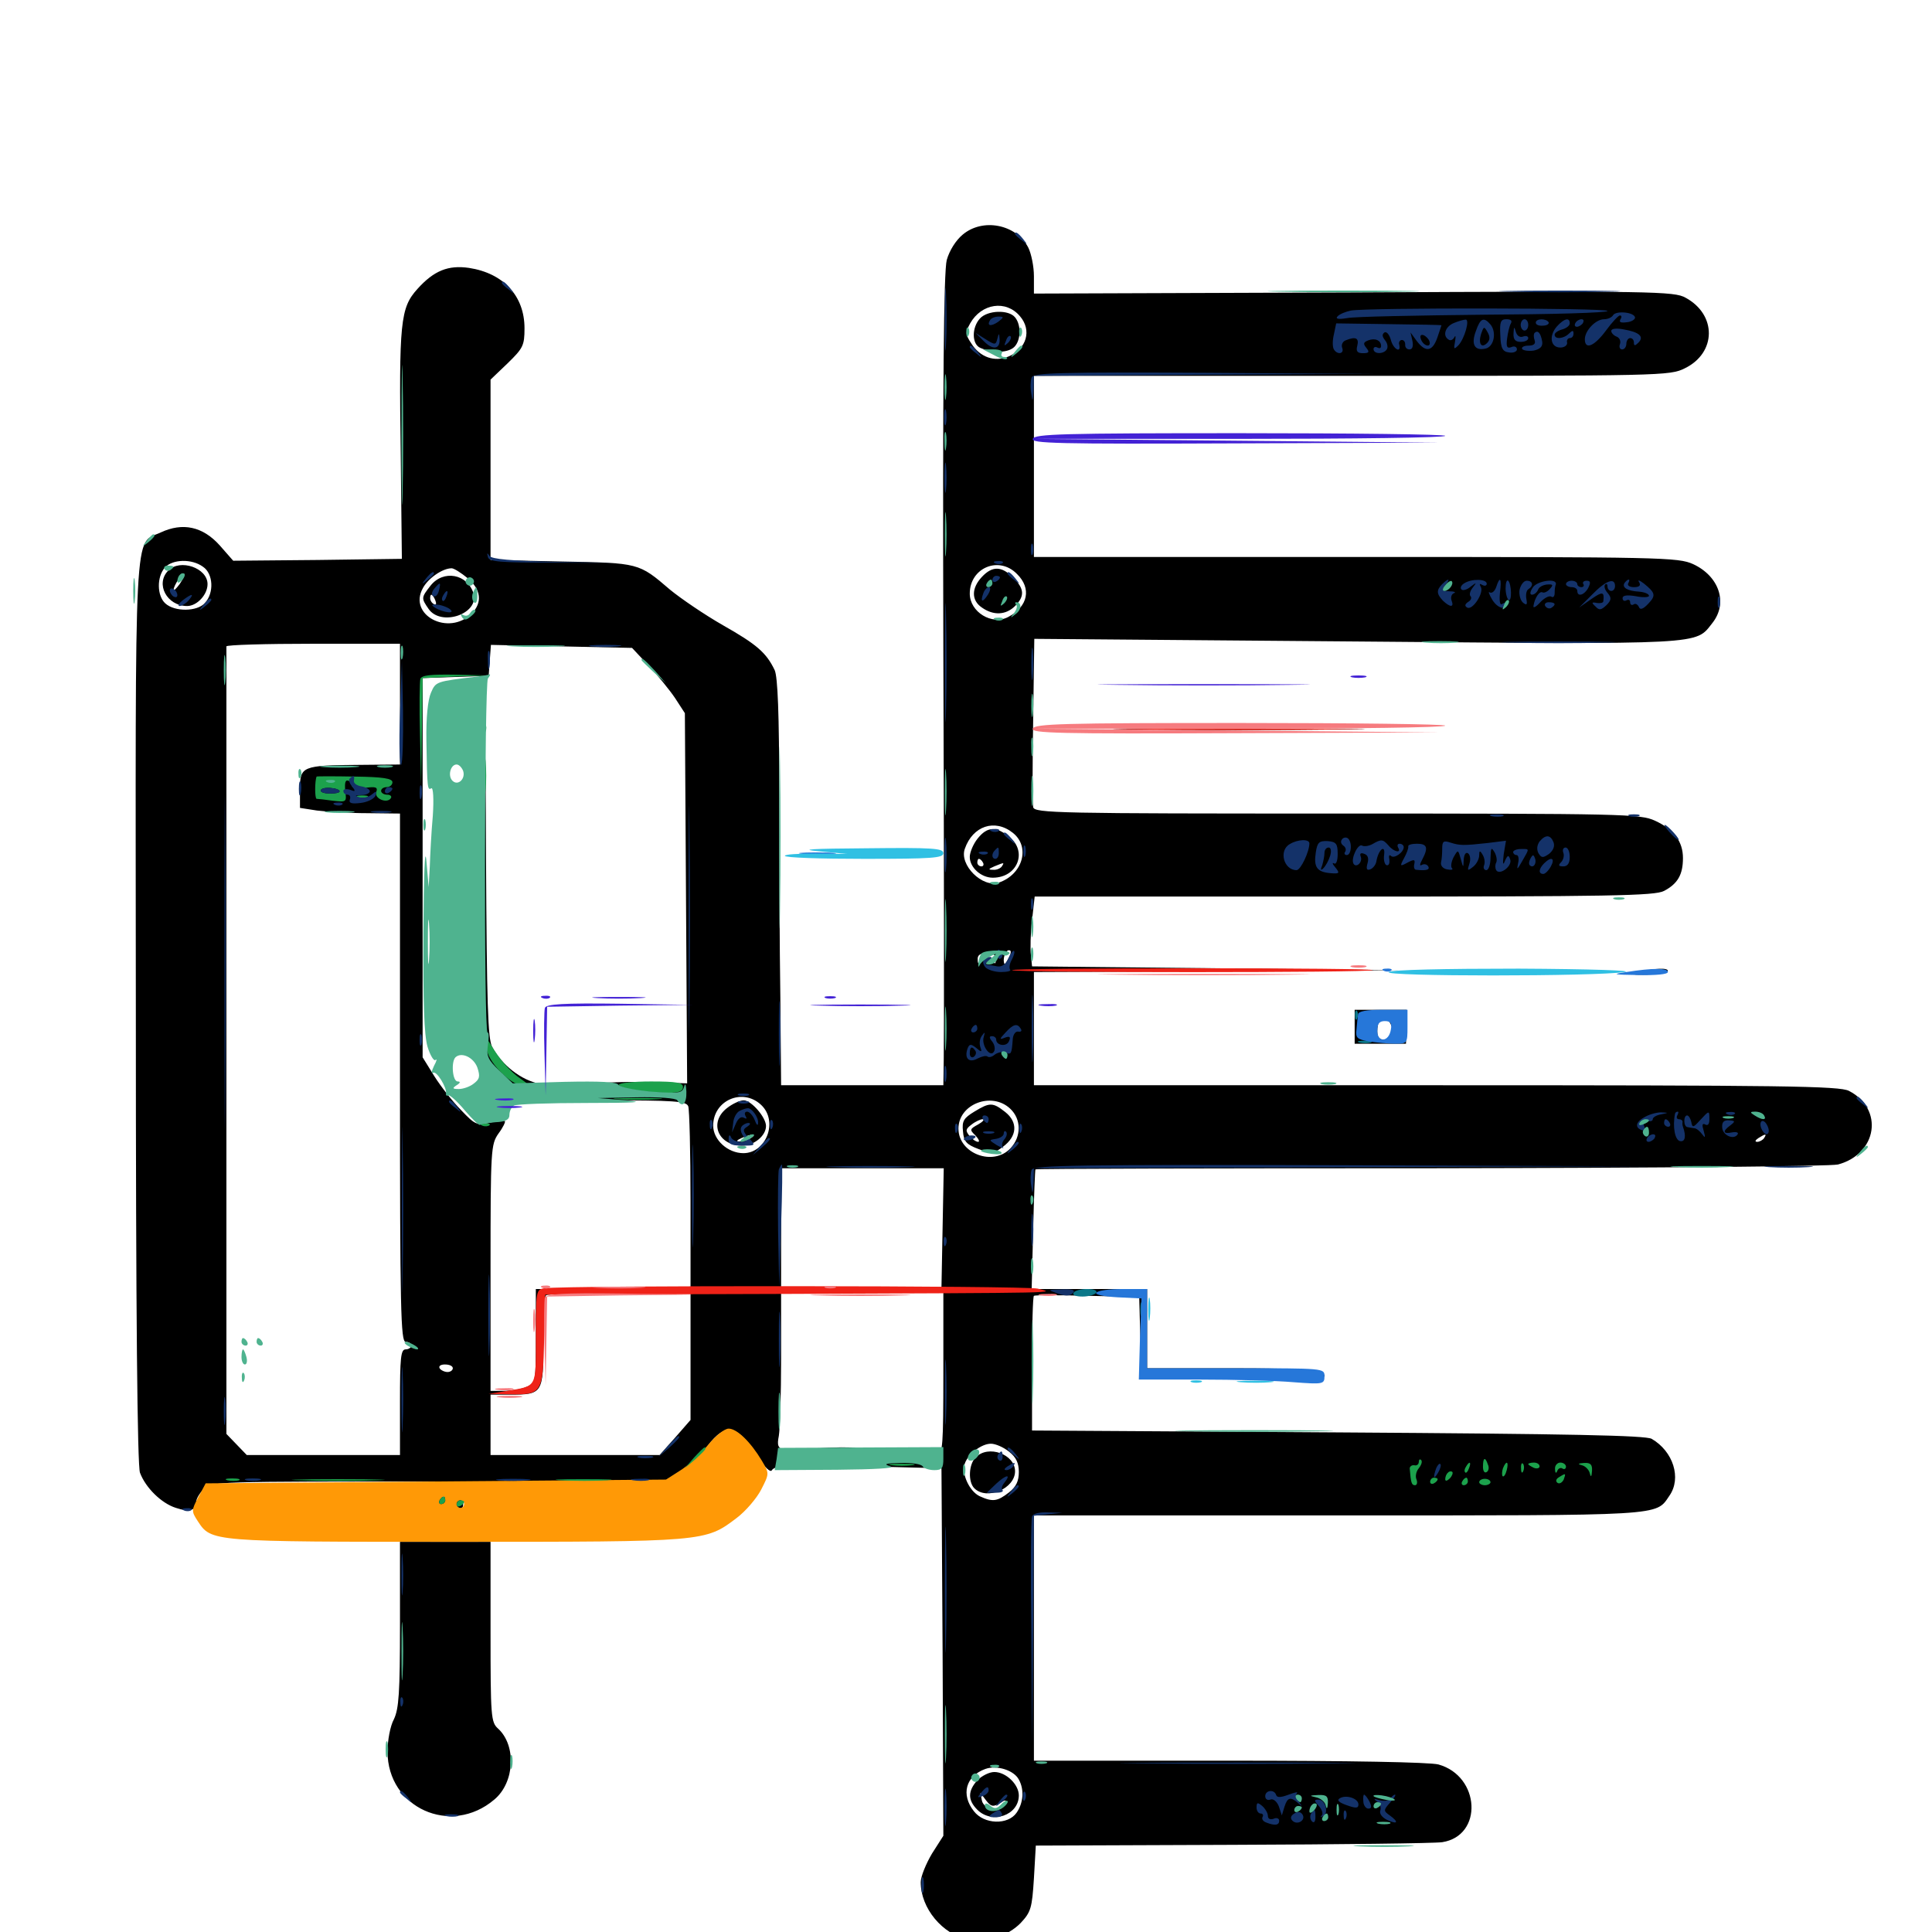 <svg xmlns="http://www.w3.org/2000/svg" viewBox="0 -1000 1000 1000">
	<path fill="#000000" d="M498.242 -878.516C494.727 -875.586 491.406 -870.312 490.039 -865.43C488.477 -859.57 487.891 -801.953 488.281 -660.938C488.672 -552.93 488.672 -458.789 488.477 -451.562L488.281 -438.281H446.289H404.297L403.906 -483.789C403.516 -508.594 403.32 -555.859 403.32 -588.672C403.32 -630.859 402.539 -649.609 400.977 -653.125C396.68 -662.109 391.797 -666.406 374.219 -676.367C364.648 -681.836 352.344 -690.234 346.875 -694.727C330.469 -708.789 330.859 -708.594 290.625 -709.375L253.906 -710.156V-756.836V-803.516L262.695 -811.914C270.703 -819.727 271.484 -821.094 271.484 -830.078C271.484 -846.875 260.547 -858.594 242.773 -861.328C232.031 -862.891 224.609 -859.961 216.016 -850.391C207.227 -840.625 206.445 -833.398 207.422 -764.453L208.008 -710.742L164.453 -710.156L120.703 -709.766L113.672 -717.773C104.883 -727.539 94.531 -729.688 83.203 -724.414C69.141 -717.773 70.117 -735.156 70.312 -476.367C70.312 -319.531 71.094 -241.211 72.461 -237.695C75.391 -229.883 83.594 -221.875 91.016 -219.531C98.047 -217.188 101.562 -218.164 101.562 -222.656C101.562 -224.219 103.32 -227.148 105.469 -229.297C109.375 -233.203 111.914 -233.203 227.148 -233.203H345.117L352.93 -238.867C357.422 -241.992 363.281 -247.852 366.211 -251.562C375.781 -264.062 381.641 -262.695 392.773 -245.312C395.703 -240.625 398.633 -237.891 399.414 -238.867C400 -240.039 402.539 -241.016 404.883 -241.211C407.227 -241.211 408.008 -241.797 406.836 -242.383C403.125 -243.75 403.711 -246.875 407.812 -247.07C410.156 -247.07 409.961 -247.656 406.445 -249.023C402.539 -250.586 402.148 -251.758 403.125 -256.836C403.711 -260.156 404.297 -278.32 404.297 -296.875V-330.859H446.289H488.281V-288.867C488.281 -252.344 487.891 -247.07 485.352 -248.047C483.203 -249.023 482.812 -248.438 483.594 -245.898C484.766 -243.164 483.789 -242.773 478.32 -242.969C474.609 -243.164 457.617 -243.164 440.43 -242.773L409.18 -242.188L448.242 -241.016L487.305 -240.039L487.891 -144.922L488.281 -49.805L482.422 -40.625C479.297 -35.352 476.562 -28.711 476.562 -25.781C476.562 -12.305 487.695 1.172 501.367 4.102C510.156 5.859 521.68 2.148 528.32 -4.688C533.594 -10.352 534.18 -12.305 535.156 -27.734L536.133 -44.727L637.695 -45.117C693.555 -45.312 742.578 -45.898 746.484 -46.484C767.773 -49.805 766.211 -80.664 744.531 -86.719C740.039 -87.891 699.219 -88.672 636.328 -88.672H535.156V-152.148V-215.625H692.383C862.5 -215.625 856.836 -215.234 864.062 -225.781C870.508 -234.961 866.016 -248.828 854.883 -255.273C851.562 -257.031 813.477 -257.812 692.383 -258.594L534.18 -259.57V-294.141C534.18 -313.086 534.57 -328.906 535.156 -329.297C535.742 -329.688 548.242 -329.688 562.891 -329.297L589.648 -328.711L590.234 -307.812L590.82 -286.914L638.281 -286.328C665.43 -286.133 685.547 -286.523 685.547 -287.695C685.547 -291.016 676.562 -291.797 635.352 -291.797H593.75V-312.305V-332.812H563.867H533.984L534.766 -363.672C535.156 -380.469 535.742 -394.531 535.938 -394.727C536.133 -395.117 628.125 -395.312 740.43 -395.312C863.867 -395.508 947.07 -396.289 951.367 -397.266C971.68 -402.734 975.195 -425.977 957.031 -435.352C952.148 -437.891 924.023 -438.281 743.164 -438.281H535.156V-467.578V-496.875L629.492 -497.266L723.633 -497.852L628.906 -498.828L534.18 -499.805L533.594 -505.664C533.203 -508.789 533.398 -516.992 534.18 -523.633L535.547 -535.938H695.508C834.57 -535.938 856.445 -536.328 861.328 -538.867C868.359 -542.578 871.094 -547.266 871.094 -555.859C871.094 -564.453 866.406 -570.703 856.641 -575.195C849.023 -578.711 840.82 -578.906 691.992 -578.906C548.047 -578.906 535.352 -579.102 534.766 -582.227C534.375 -583.984 534.375 -604.297 534.766 -627.344L535.352 -669.336L702.148 -667.969C884.18 -666.406 877.344 -666.211 886.328 -677.539C894.531 -687.891 889.844 -701.758 876.367 -708.008C868.555 -711.523 860.938 -711.719 701.758 -711.719H535.156V-758.594V-805.469H699.609C860.352 -805.469 864.258 -805.469 872.07 -809.375C888.477 -817.383 888.672 -837.109 872.461 -845.898C866.602 -849.219 856.055 -849.414 700.781 -848.633L535.156 -848.047V-857.031C535.156 -862.109 533.789 -868.75 532.227 -871.875C525.977 -883.984 508.594 -887.305 498.242 -878.516ZM527.93 -836.328C534.18 -829.102 531.445 -819.336 521.875 -815.43C514.844 -812.5 507.227 -815.039 502.734 -822.266C499.609 -826.953 499.609 -827.93 502.148 -832.617C508.008 -842.969 520.703 -844.922 527.93 -836.328ZM105.078 -706.641C110.352 -703.125 110.938 -693.164 106.055 -687.891C102.148 -683.398 90.43 -683.203 85.547 -687.695C81.25 -691.602 81.055 -701.367 85.352 -706.25C89.258 -710.547 99.219 -710.938 105.078 -706.641ZM526.367 -702.93C533.984 -695.508 532.227 -686.133 521.875 -680.664C513.477 -676.172 501.953 -683.203 501.953 -692.773C501.953 -706.055 516.992 -712.5 526.367 -702.93ZM241.992 -700.781C249.023 -694.922 249.805 -688.086 244.141 -682.422C232.227 -670.508 210.938 -681.641 218.945 -695.703C221.68 -700.781 229.102 -705.859 233.789 -705.859C234.961 -705.859 238.672 -703.516 241.992 -700.781ZM207.031 -635.547V-604.297L186.133 -604.102C156.25 -603.906 155.273 -603.32 155.273 -591.602V-581.836L164.062 -580.469C168.945 -579.883 180.469 -579.102 190.039 -579.102L207.031 -578.906V-442.188C207.031 -321.875 207.422 -305.469 209.961 -305.469C211.523 -305.469 212.891 -304.688 212.891 -303.516C212.891 -302.539 211.523 -301.562 209.961 -301.562C207.422 -301.562 207.031 -297.266 207.031 -274.219V-246.875H167.383H127.734L122.461 -252.344L117.188 -257.812V-460.742V-665.43C117.188 -666.211 137.5 -666.797 162.109 -666.797H207.031ZM335.742 -655.469C340.43 -650.391 346.68 -642.773 349.414 -638.672L354.492 -630.859L355.078 -535.156L355.664 -439.258L337.5 -439.844C327.539 -440.234 313.672 -439.844 306.641 -439.062L293.945 -437.5L308.594 -435.156L323.242 -433.008L294.922 -432.812C268.164 -432.812 267.188 -433.008 277.344 -435.156L288.086 -437.5L279.297 -439.062C269.922 -440.82 259.766 -448.633 254.688 -458.203C252.539 -462.5 251.953 -480.469 251.562 -555.859C251.367 -622.461 250.781 -641.211 249.805 -622.852C249.023 -608.984 248.438 -596.094 248.438 -594.531C248.633 -592.969 248.828 -559.766 249.023 -520.898C249.414 -481.836 250.195 -448.438 250.977 -446.68C251.953 -444.727 252.93 -441.016 253.32 -438.281C253.711 -435.547 255.859 -431.836 258.008 -430.078C260.352 -428.125 261.523 -426.562 260.547 -426.562C259.766 -426.562 259.57 -425.977 260.352 -425.391C260.938 -424.609 262.891 -425.586 264.648 -427.344C267.383 -430.078 273.828 -430.469 311.523 -430.469C349.414 -430.469 355.273 -430.078 356.25 -427.344C356.836 -425.586 357.422 -403.711 357.422 -378.516V-332.812H317.383H277.344V-308.398C277.344 -283.984 277.344 -283.984 272.266 -282.031C269.531 -280.859 264.258 -280.078 260.547 -280.078H253.906V-343.75C253.906 -405.469 254.102 -407.617 258.008 -413.281C260.352 -416.406 261.719 -419.336 261.328 -419.727C260.938 -420.117 257.422 -419.727 253.516 -418.945C246.875 -417.383 245.898 -417.773 238.672 -425.391C234.375 -429.688 228.125 -437.695 224.805 -442.969L218.75 -452.734V-550.977V-649.023L235.938 -649.609L252.93 -650.195L253.516 -658.203L254.102 -666.211L290.625 -665.43L327.148 -664.648ZM524.219 -568.945C533.398 -561.719 529.492 -547.461 516.992 -543.164C508.594 -540.234 496.289 -552.344 499.414 -560.742C503.516 -572.461 514.844 -576.367 524.219 -568.945ZM521.68 -503.32C520.117 -500.391 519.727 -500.391 519.531 -502.93C519.531 -506.25 521.484 -509.18 523.047 -507.812C523.438 -507.227 522.852 -505.273 521.68 -503.32ZM515.43 -503.32C515.43 -501.172 514.844 -500.781 514.258 -502.344C513.867 -503.516 512.109 -504.688 510.742 -504.688C509.375 -504.688 507.617 -503.516 507.227 -502.344C506.641 -500.781 506.055 -501.172 506.055 -503.32C505.859 -505.664 507.422 -506.641 510.742 -506.641C514.062 -506.641 515.625 -505.664 515.43 -503.32ZM393.945 -428.125C402.93 -419.727 396.68 -403.125 384.766 -403.125C376.758 -403.125 369.141 -409.961 369.141 -417.383C369.141 -430.469 384.375 -437.109 393.945 -428.125ZM522.852 -426.172C528.711 -420.703 528.711 -411.719 523.047 -405.664C514.062 -396.094 496.094 -402.93 496.094 -415.82C496.094 -428.516 513.281 -435.156 522.852 -426.172ZM916.992 -419.141C917.578 -419.727 916.602 -420.898 914.648 -421.484C911.914 -422.656 911.719 -422.461 913.477 -420.508C914.844 -419.141 916.406 -418.555 916.992 -419.141ZM913.086 -410.938C912.5 -409.961 910.742 -408.984 909.57 -408.984C908.203 -408.984 908.398 -409.766 910.156 -410.938C913.867 -413.281 914.648 -413.281 913.086 -410.938ZM487.891 -364.648L487.305 -333.789L445.898 -333.594L404.297 -333.398V-364.453V-395.312H446.289H488.477ZM357.422 -297.852V-265.039L349.414 -255.859L341.406 -246.875H297.656H253.906V-262.5V-278.125H263.867C280.859 -278.125 281.25 -278.711 281.25 -305.273C281.25 -317.969 281.836 -328.906 282.617 -329.492C283.203 -330.273 300.391 -330.859 320.703 -330.859H357.422ZM234.375 -291.797C234.375 -290.82 233.203 -289.844 231.641 -289.844C230.078 -289.844 228.125 -290.82 227.539 -291.797C226.953 -292.969 228.125 -293.75 230.273 -293.75C232.617 -293.75 234.375 -292.969 234.375 -291.797ZM522.266 -248.633C525.977 -245.703 527.344 -242.773 527.344 -238.086C527.344 -233.398 525.977 -230.469 522.266 -227.539C516.211 -222.852 513.867 -222.461 507.031 -225.586C501.758 -228.125 497.461 -237.305 499.414 -242.578C501.172 -247.461 508.008 -252.734 512.891 -252.734C515.234 -252.734 519.336 -250.977 522.266 -248.633ZM527.344 -78.906C530.273 -73.633 529.688 -66.797 526.172 -61.719C521.68 -55.273 509.375 -55.664 504.102 -62.5C497.266 -71.094 499.805 -80.664 509.961 -84.375C515.82 -86.523 524.805 -83.789 527.344 -78.906ZM507.227 -835.156C502.93 -830.469 502.93 -821.875 507.422 -819.922C513.477 -817.383 520.703 -817.188 524.414 -819.922C528.32 -822.852 528.906 -831.445 525.391 -835.742C522.07 -839.844 511.133 -839.453 507.227 -835.156ZM87.109 -704.688C80.273 -697.852 86.328 -686.328 96.875 -686.328C101.953 -686.328 107.422 -692.188 107.422 -697.656C107.422 -706.055 93.164 -710.938 87.109 -704.688ZM92.969 -697.656C91.211 -695.312 89.844 -693.945 89.844 -694.727C89.844 -696.875 94.531 -703.906 95.312 -702.93C95.703 -702.539 94.727 -700.195 92.969 -697.656ZM97.07 -691.016C97.852 -691.602 96.68 -692.188 94.531 -691.992C92.383 -691.992 91.797 -691.406 93.359 -690.82C94.727 -690.234 96.484 -690.43 97.07 -691.016ZM508.203 -701.367C502.734 -695.508 502.734 -689.258 508.203 -685.547C514.258 -681.25 520.703 -681.641 525.391 -686.328C530.469 -691.406 530.273 -695.312 524.414 -700.977C518.555 -707.031 513.672 -707.227 508.203 -701.367ZM222.852 -696.875C217.969 -690.625 217.969 -690.43 221.875 -684.766C228.32 -675.586 248.047 -682.227 245.117 -692.773C241.992 -702.93 229.492 -705.273 222.852 -696.875ZM225.391 -689.062C225.977 -687.5 225.781 -686.719 224.609 -687.305C223.438 -687.891 222.656 -689.258 222.656 -690.43C222.656 -693.164 224.023 -692.578 225.391 -689.062ZM506.055 -566.016C503.711 -563.086 501.953 -558.789 501.953 -556.445C501.953 -550.977 507.812 -545.703 513.867 -545.703C526.758 -545.703 532.031 -559.375 522.266 -566.992C515.234 -572.461 510.938 -572.07 506.055 -566.016ZM508.789 -553.516C509.375 -552.539 508.984 -551.562 508.008 -551.562C506.836 -551.562 505.859 -552.539 505.859 -553.516C505.859 -554.688 506.25 -555.469 506.641 -555.469C507.227 -555.469 508.203 -554.688 508.789 -553.516ZM518.555 -551.562C517.969 -550.586 515.82 -549.609 514.062 -549.805C511.328 -549.805 511.523 -550.195 514.648 -551.562C519.922 -553.711 519.922 -553.711 518.555 -551.562ZM376.172 -426.367C366.797 -418.945 371.68 -407.031 384.18 -407.031C390.234 -407.031 396.484 -412.109 396.484 -417.188C396.484 -421.68 388.867 -430.469 384.961 -430.469C383.008 -430.469 379.102 -428.711 376.172 -426.367ZM388.672 -410.938C387.109 -409.961 384.375 -409.18 382.812 -409.18C380.859 -409.18 381.25 -409.766 383.789 -410.938C389.062 -413.281 392.188 -413.281 388.672 -410.938ZM504.297 -424.609C498.828 -421.289 497.852 -419.727 498.438 -414.453C498.828 -409.18 500.195 -407.617 506.445 -405.273C513.281 -402.734 514.258 -402.734 519.141 -406.445C526.562 -411.914 526.953 -419.141 520.312 -424.414C513.867 -429.492 512.305 -429.492 504.297 -424.609ZM506.25 -417.969C501.953 -415.625 501.758 -415.234 504.883 -412.305C506.641 -410.352 507.227 -408.984 506.25 -408.984C505.273 -408.984 503.125 -410.352 501.758 -412.109C499.609 -414.844 499.805 -415.625 502.93 -417.969C504.883 -419.531 507.617 -420.703 508.594 -420.703C509.766 -420.508 508.594 -419.336 506.25 -417.969ZM505.078 -245.703C501.367 -242.188 500.977 -233.008 504.297 -229.688C510.742 -223.242 525.391 -229.492 525.391 -238.477C525.391 -247.266 511.523 -252.344 505.078 -245.703ZM505.859 -78.516C500.977 -73.047 500.781 -68.359 505.859 -63.281C513.477 -55.664 527.344 -60.352 527.344 -70.703C527.344 -76.367 520.703 -82.812 514.648 -82.812C512.109 -82.812 508.203 -80.859 505.859 -78.516ZM517.383 -66.602C520.703 -68.75 521.094 -68.555 520.117 -66.016C518.555 -61.523 508.984 -63.281 508.203 -68.164L507.422 -72.07L510.352 -68.164C512.891 -64.844 514.062 -64.648 517.383 -66.602ZM588.281 -622.461C559.57 -622.656 583.594 -622.852 641.602 -622.852C699.609 -622.852 723.047 -622.656 693.75 -622.461C664.453 -622.07 616.992 -622.07 588.281 -622.461ZM848.633 -496.875C856.445 -498.828 863.281 -499.219 863.281 -497.461C863.281 -496.484 858.594 -495.703 852.93 -495.508C844.727 -495.312 843.945 -495.508 848.633 -496.875ZM701.172 -468.555V-459.766H714.453H727.734L727.93 -468.555L728.125 -477.344H714.648H701.172ZM720.898 -466.992C722.07 -462.305 721.68 -461.719 717.578 -461.719C714.062 -461.719 712.891 -462.695 712.891 -466.211C712.891 -475.195 718.555 -475.586 720.898 -466.992ZM414.062 -248.828C411.523 -247.266 411.719 -246.875 415.039 -246.68C419.336 -246.289 420.508 -246.289 433.594 -248.047C438.477 -248.828 442.773 -249.609 443.164 -250C445.117 -251.758 416.797 -250.586 414.062 -248.828ZM457.031 -248.047C457.031 -248.438 459.375 -248.828 462.109 -248.828C464.844 -248.828 466.602 -248.047 466.016 -247.07C464.844 -245.508 457.031 -246.289 457.031 -248.047ZM470.703 -248.047C470.703 -247.656 472.07 -246.875 473.633 -246.094C475.195 -245.508 476.562 -245.898 476.562 -246.875C476.562 -248.047 475.195 -248.828 473.633 -248.828C472.07 -248.828 470.703 -248.438 470.703 -248.047ZM212.305 -224.023C209.375 -221.094 210.938 -215.625 214.844 -215.625C217.773 -215.625 218.75 -216.992 218.75 -220.508C218.75 -225.195 215.234 -227.148 212.305 -224.023ZM221.289 -220.312C221.289 -216.992 221.68 -216.016 222.656 -217.773C223.633 -218.945 223.828 -221.289 223.242 -222.852C221.68 -226.562 221.289 -225.977 221.289 -220.312ZM226.562 -220.312C226.562 -214.258 231.055 -214.844 232.031 -221.094C232.422 -224.023 231.641 -225.391 229.688 -225.391C227.539 -225.391 226.562 -223.633 226.562 -220.312ZM235.352 -223.438C234.57 -222.266 234.766 -220.312 235.938 -219.141C237.109 -217.969 238.281 -217.969 239.258 -219.531C240.039 -220.703 239.844 -222.656 238.672 -223.828C237.5 -225 236.328 -225 235.352 -223.438ZM207.031 -159.375C207.031 -123.633 206.445 -115.625 203.906 -110.156C201.953 -106.641 200.586 -99.023 200.586 -93.359C200.586 -64.258 233.398 -49.414 255.859 -68.555C266.406 -77.344 267.383 -96.484 257.812 -105.273C254.102 -108.594 253.906 -111.328 253.906 -155.469V-201.953H230.469H207.031Z"/>
	<path fill="#ff9906" d="M366.211 -251.758C362.109 -246.875 355.664 -241.016 351.758 -238.672L344.727 -234.18L225.586 -233.203L106.445 -232.227L102.734 -225.195C99.023 -218.359 99.023 -217.773 102.344 -212.695C109.375 -201.953 108.789 -201.953 235.938 -201.953C365.039 -201.953 365.039 -201.953 381.25 -214.258C385.938 -217.773 391.602 -224.414 393.945 -228.906C398.242 -237.305 398.242 -237.305 394.336 -243.945C388.477 -253.711 381.445 -260.547 377.148 -260.547C375 -260.547 370.312 -256.836 366.211 -251.758ZM230.469 -223.438C230.469 -222.461 229.492 -221.484 228.32 -221.484C227.344 -221.484 226.953 -222.461 227.539 -223.438C228.125 -224.609 229.102 -225.391 229.688 -225.391C230.078 -225.391 230.469 -224.609 230.469 -223.438ZM240.234 -221.484C240.234 -220.508 239.453 -219.531 238.281 -219.531C237.305 -219.531 236.328 -220.508 236.328 -221.484C236.328 -222.656 237.305 -223.438 238.281 -223.438C239.453 -223.438 240.234 -222.656 240.234 -221.484Z"/>
	<path fill="#ef2218" d="M588.281 -622.461C559.57 -622.656 583.594 -622.852 641.602 -622.852C699.609 -622.852 723.047 -622.656 693.75 -622.461C664.453 -622.07 616.992 -622.07 588.281 -622.461ZM523.828 -497.852C523.242 -498.438 565.234 -498.828 617.188 -498.828C669.141 -498.828 711.133 -498.438 710.547 -497.852C709.375 -496.484 525.195 -496.484 523.828 -497.852ZM281.836 -333.203C277.539 -332.617 277.344 -332.031 277.344 -308.203C277.344 -281.25 278.125 -282.812 262.5 -280.078L252.93 -278.516L263.867 -278.32C280.469 -277.93 281.055 -279.102 281.641 -306.445L282.227 -329.883L408.203 -330.273C553.516 -330.859 546.289 -330.664 537.109 -333.008C531.055 -334.57 292.578 -334.766 281.836 -333.203Z"/>
	<path fill="#1ca14c" d="M217.578 -648.633C217.188 -647.266 216.992 -634.18 217.383 -619.727L217.969 -593.555L218.359 -621.289L218.75 -649.023L235.938 -649.805L252.93 -650.391L235.742 -650.781C223.242 -650.977 218.359 -650.586 217.578 -648.633ZM250.195 -622.656C250.195 -620.508 250.781 -619.922 251.367 -621.484C251.953 -622.852 251.758 -624.609 251.172 -625.195C250.586 -625.977 250 -624.805 250.195 -622.656ZM250.586 -598.438C250.586 -590.43 250.977 -587.109 251.367 -591.211C251.758 -595.117 251.758 -601.758 251.367 -605.859C250.977 -609.766 250.586 -606.445 250.586 -598.438ZM163.867 -598.047C162.891 -595.703 162.891 -586.719 163.867 -586.523C164.453 -586.523 168.359 -586.133 172.266 -585.547C179.297 -584.766 179.492 -584.766 178.711 -590.625C178.32 -594.727 178.711 -596.484 180.273 -595.898C181.641 -595.312 182.422 -594.141 182.227 -593.164C182.031 -592.188 185.156 -591.797 188.867 -592.188C194.531 -592.969 195.703 -592.578 194.727 -590.039C193.555 -586.719 200.391 -583.789 202.344 -586.914C202.93 -587.891 201.953 -588.672 200.391 -588.672C198.633 -588.672 197.266 -589.648 197.266 -590.625C197.266 -591.797 198.633 -592.578 200.195 -592.578C201.758 -592.578 203.125 -593.75 203.125 -595.117C203.125 -597.07 198.242 -597.852 183.594 -598.047C172.852 -598.242 164.062 -598.242 163.867 -598.047ZM173.242 -595.312C174.023 -595.898 172.852 -596.484 170.703 -596.289C168.555 -596.289 167.969 -595.703 169.531 -595.117C170.898 -594.531 172.656 -594.727 173.242 -595.312ZM175.781 -590.43C175.781 -589.648 173.633 -589.258 170.898 -589.258C168.164 -589.258 166.016 -589.844 166.016 -590.82C166.016 -591.797 168.164 -592.383 170.898 -592.188C173.633 -591.992 175.781 -591.211 175.781 -590.43ZM185.156 -587.305C183.789 -587.891 184.766 -588.281 187.5 -588.281C190.234 -588.281 191.211 -587.891 190.039 -587.305C188.672 -586.914 186.328 -586.914 185.156 -587.305ZM250.195 -468.359C250.195 -466.211 250.781 -465.625 251.367 -467.188C251.953 -468.555 251.758 -470.312 251.172 -470.898C250.586 -471.68 250 -470.508 250.195 -468.359ZM251.953 -457.422C251.953 -451.172 264.062 -438.281 270.312 -438.281C274.023 -438.281 274.023 -438.477 269.531 -441.602C264.258 -445.117 258.398 -451.953 254.492 -458.594C252.148 -462.5 252.148 -462.5 251.953 -457.422ZM320.312 -438.477C320.312 -436.719 334.375 -434.375 345.898 -434.375C351.367 -434.375 353.516 -435.156 353.516 -437.305C353.516 -439.648 350.391 -440.234 336.914 -440.234C327.734 -440.234 320.312 -439.453 320.312 -438.477ZM319.922 -431.055C314.258 -431.445 318.75 -431.641 330.078 -431.641C341.406 -431.641 345.898 -431.445 340.43 -431.055C334.766 -430.664 325.391 -430.664 319.922 -431.055ZM249.609 -417.383C248.047 -417.969 248.633 -418.555 250.781 -418.555C252.93 -418.75 254.102 -418.164 253.32 -417.578C252.734 -416.992 250.977 -416.797 249.609 -417.383ZM359.18 -245.508L354.492 -240.039L359.961 -244.727C364.844 -249.219 366.211 -250.781 364.648 -250.781C364.258 -250.781 361.914 -248.438 359.18 -245.508ZM734.375 -243.359C734.375 -241.992 733.203 -241.211 732.031 -241.602C730.664 -241.797 729.492 -240.82 729.688 -239.648C730.273 -232.422 730.664 -231.25 732.422 -231.25C733.398 -231.25 733.789 -232.617 733.203 -234.18C732.422 -235.742 733.008 -238.477 734.375 -240.039C735.742 -241.797 736.328 -243.555 735.547 -244.336C734.961 -244.922 734.375 -244.531 734.375 -243.359ZM767.578 -240.82C767.578 -238.672 768.359 -237.305 769.531 -238.086C770.508 -238.672 770.898 -240.43 770.117 -241.992C768.75 -246.094 767.578 -245.703 767.578 -240.82ZM461.523 -241.602C458.398 -241.992 460.938 -242.383 466.797 -242.383C472.656 -242.383 475.195 -241.992 472.266 -241.602C469.141 -241.211 464.453 -241.211 461.523 -241.602ZM758.789 -240.82C758.008 -239.648 757.812 -238.477 758.398 -237.891C758.789 -237.305 759.766 -238.281 760.352 -240.039C761.719 -243.359 760.547 -243.945 758.789 -240.82ZM777.93 -240.039C777.344 -238.281 777.344 -236.523 777.734 -235.938C778.32 -235.352 779.297 -236.719 779.883 -239.062C781.055 -243.555 779.688 -244.336 777.93 -240.039ZM787.305 -239.844C787.305 -237.695 787.891 -237.109 788.477 -238.672C789.062 -240.039 788.867 -241.797 788.281 -242.383C787.695 -243.164 787.109 -241.992 787.305 -239.844ZM791.016 -242.188C791.016 -242.578 792.383 -242.969 793.945 -242.969C795.508 -242.969 796.875 -242.188 796.875 -241.016C796.875 -240.039 795.508 -239.648 793.945 -240.234C792.383 -241.016 791.016 -241.797 791.016 -242.188ZM804.883 -239.648C804.883 -237.5 805.469 -237.109 806.055 -238.672C806.445 -239.844 807.812 -240.625 808.789 -239.844C809.766 -239.258 810.547 -239.844 810.547 -240.82C810.547 -241.992 809.18 -242.969 807.617 -242.969C806.055 -242.969 804.688 -241.406 804.883 -239.648ZM818.75 -241.602C820.508 -241.211 822.461 -239.258 822.852 -237.5C823.438 -235.156 823.828 -235.547 824.023 -238.672C824.219 -241.992 823.242 -242.969 819.922 -242.773C816.797 -242.578 816.406 -242.188 818.75 -241.602ZM749.414 -237.695C748.633 -237.109 748.047 -235.547 748.047 -234.375C748.047 -233.203 749.023 -233.398 750.391 -234.766C751.562 -235.938 752.148 -237.5 751.758 -238.086C751.172 -238.672 750 -238.477 749.414 -237.695ZM806.836 -235.352C805.273 -234.375 805.078 -233.203 806.25 -232.422C807.227 -231.836 808.594 -232.617 809.375 -234.18C810.547 -237.5 810.547 -237.695 806.836 -235.352ZM117.773 -233.789C115.82 -234.375 116.992 -234.766 120.117 -234.766C123.438 -234.766 124.805 -234.375 123.633 -233.789C122.266 -233.398 119.531 -233.398 117.773 -233.789ZM155.859 -233.789C144.727 -233.984 153.32 -234.375 174.805 -234.375C196.289 -234.375 205.273 -233.984 194.922 -233.789C184.57 -233.398 166.992 -233.398 155.859 -233.789ZM290.625 -233.789C283.789 -234.18 288.867 -234.375 301.758 -234.375C314.648 -234.375 320.117 -234.18 314.062 -233.789C307.812 -233.398 297.266 -233.398 290.625 -233.789ZM740.234 -233.008C740.234 -234.18 741.211 -235.156 742.188 -235.156C743.359 -235.156 744.141 -234.766 744.141 -234.375C744.141 -233.789 743.359 -232.812 742.188 -232.227C741.211 -231.641 740.234 -232.031 740.234 -233.008ZM756.836 -233.203C756.25 -232.227 756.641 -231.25 757.617 -231.25C758.789 -231.25 759.766 -232.227 759.766 -233.203C759.766 -234.375 759.375 -235.156 758.984 -235.156C758.398 -235.156 757.422 -234.375 756.836 -233.203ZM765.625 -232.812C765.625 -232.031 766.992 -231.25 768.555 -231.25C770.117 -231.25 771.484 -232.031 771.484 -232.812C771.484 -233.789 770.117 -234.57 768.555 -234.57C766.992 -234.57 765.625 -233.789 765.625 -232.812ZM227.539 -223.438C226.953 -222.461 227.344 -221.484 228.32 -221.484C229.492 -221.484 230.469 -222.461 230.469 -223.438C230.469 -224.609 230.078 -225.391 229.688 -225.391C229.102 -225.391 228.125 -224.609 227.539 -223.438ZM236.328 -221.289C236.328 -222.461 237.305 -223.438 238.281 -223.438C239.453 -223.438 240.234 -223.047 240.234 -222.656C240.234 -222.07 239.453 -221.094 238.281 -220.508C237.305 -219.922 236.328 -220.312 236.328 -221.289Z"/>
	<path fill="#143269" d="M525.391 -878.906C525.391 -878.516 526.953 -876.953 528.906 -875.586C531.836 -873.047 532.031 -873.242 529.492 -876.367C526.953 -879.492 525.391 -880.469 525.391 -878.906ZM489.062 -834.766C489.062 -820.312 489.258 -814.258 489.648 -821.68C490.039 -828.906 490.039 -840.625 489.648 -848.047C489.258 -855.273 489.062 -849.219 489.062 -834.766ZM259.766 -853.516C259.766 -853.125 261.328 -851.562 263.281 -850.195C266.211 -847.656 266.406 -847.852 263.867 -850.977C261.328 -854.102 259.766 -855.078 259.766 -853.516ZM781.641 -849.023C767.969 -849.219 779.688 -849.609 807.617 -849.609C835.547 -849.609 846.68 -849.219 832.422 -849.023C818.164 -848.633 795.312 -848.633 781.641 -849.023ZM699.219 -839.258C696.484 -838.672 693.555 -837.5 692.383 -836.328C691.016 -834.961 692.578 -834.57 697.266 -835.352C700.977 -836.133 732.812 -836.719 768.164 -837.109C803.32 -837.305 832.031 -838.086 832.031 -839.062C832.031 -840.625 708.203 -840.82 699.219 -839.258ZM834.961 -836.914C834.375 -835.742 832.227 -834.766 830.273 -834.766C825.977 -834.766 820.312 -828.906 820.312 -824.414C820.312 -818.75 825.195 -820.703 831.25 -828.906C834.375 -833.203 837.695 -836.719 838.477 -836.719C839.453 -836.719 839.453 -835.742 838.672 -834.57C837.891 -833.203 839.062 -832.812 841.992 -833.203C844.531 -833.398 846.484 -834.766 846.289 -835.742C845.703 -838.477 836.523 -839.258 834.961 -836.914ZM512.5 -834.375C510.547 -831.25 512.891 -830.859 516.602 -833.398C519.727 -835.742 519.727 -836.133 516.797 -836.133C515.039 -836.133 513.086 -835.352 512.5 -834.375ZM752.539 -832.812C748.047 -831.055 746.484 -826.172 749.805 -824.219C750.781 -823.438 752.148 -824.219 752.734 -825.391C753.516 -826.758 753.516 -825.781 753.125 -823.242C752.344 -819.141 752.539 -818.945 754.883 -821.289C758.008 -824.609 760.938 -834.766 758.594 -834.57C757.617 -834.57 754.883 -833.789 752.539 -832.812ZM763.867 -828.516C761.328 -821.68 763.281 -818.359 768.75 -819.531C773.242 -820.312 774.805 -827.93 771.484 -832.031C767.969 -836.133 766.211 -835.352 763.867 -828.516ZM769.727 -822.461C766.797 -819.531 765.039 -822.07 766.602 -827.148C767.969 -831.055 768.164 -831.25 769.922 -828.125C771.289 -825.781 771.289 -824.023 769.727 -822.461ZM776.562 -826.562C776.758 -819.727 777.734 -817.969 781.055 -817.578C783.203 -817.188 785.156 -817.969 785.156 -819.141C785.156 -820.508 783.789 -821.094 782.227 -820.312C780.078 -819.531 779.492 -820.508 780.078 -824.805C780.469 -827.734 781.25 -831.25 782.031 -832.617C782.812 -833.984 782.031 -834.766 779.688 -834.766C776.758 -834.766 776.172 -833.398 776.562 -826.562ZM787.109 -831.836C787.109 -830.273 788.086 -828.906 789.062 -828.906C790.234 -828.906 791.016 -830.273 791.016 -831.836C791.016 -833.398 790.234 -834.766 789.062 -834.766C788.086 -834.766 787.109 -833.398 787.109 -831.836ZM794.922 -833.008C794.922 -831.836 796.68 -831.25 798.633 -831.445C800.781 -831.445 801.953 -832.422 801.562 -833.203C800.195 -835.352 794.922 -835.156 794.922 -833.008ZM805.859 -831.055C801.562 -826.172 802.539 -820.117 807.617 -820.117C809.766 -820.117 811.328 -821.289 811.133 -822.656C810.742 -823.828 811.523 -825 812.5 -825C813.672 -825 814.453 -825.977 814.453 -827.344C814.453 -829.102 813.867 -829.102 812.109 -827.344C809.375 -824.609 804.688 -824.219 804.688 -826.758C804.688 -827.734 806.445 -828.906 808.594 -829.492C810.742 -830.078 812.5 -831.445 812.5 -832.617C812.5 -835.938 809.57 -835.156 805.859 -831.055ZM815.43 -832.812C814.844 -831.836 815.039 -830.859 816.211 -830.859C817.188 -830.859 818.75 -831.836 819.336 -832.812C819.922 -833.984 819.727 -834.766 818.555 -834.766C817.578 -834.766 816.016 -833.984 815.43 -832.812ZM690.43 -826.953C689.648 -823.828 689.648 -820.312 690.43 -819.141C692.188 -816.211 695.898 -816.797 694.727 -819.922C694.141 -821.484 694.922 -823.242 696.484 -823.828C701.758 -825.977 703.516 -825 702.539 -821.094C701.758 -818.164 702.539 -817.188 705.469 -817.188C708.594 -817.188 708.984 -817.773 707.227 -819.922C705.469 -822.07 705.664 -822.852 708.203 -823.828C711.719 -825.195 714.844 -823.828 714.844 -820.898C714.844 -819.727 714.062 -819.531 712.891 -820.117C711.914 -820.703 710.938 -820.312 710.938 -819.336C710.938 -816.602 716.211 -816.602 717.773 -819.141C718.555 -820.312 718.164 -822.461 716.797 -824.023C715.43 -825.781 715.234 -826.953 716.602 -827.93C717.773 -828.516 719.141 -826.758 719.922 -824.023C721.094 -819.336 725.391 -816.797 724.219 -821.68C723.828 -822.852 724.609 -824.023 725.586 -824.023C726.758 -824.023 727.344 -822.852 727.344 -821.68C727.148 -820.312 728.125 -819.141 729.492 -819.141C731.055 -819.141 731.641 -820.703 731.055 -823.633L730.078 -827.93L733.203 -823.633C737.891 -817.383 741.406 -817.969 743.945 -825.195C745.117 -828.711 746.094 -831.445 746.094 -831.641C746.094 -831.836 733.789 -832.031 718.945 -832.227L691.602 -832.617ZM739.844 -823.438C741.016 -819.922 736.914 -820.703 735.547 -824.219C734.766 -826.172 735.352 -826.953 736.719 -826.562C737.891 -826.172 739.453 -824.609 739.844 -823.438ZM783.398 -827.539C783.203 -824.219 784.375 -823.047 787.109 -823.047C789.258 -823.047 791.016 -823.828 791.016 -825C791.016 -825.977 789.844 -826.367 788.281 -825.781C786.719 -825.195 785.156 -826.172 784.57 -828.32C783.789 -831.055 783.594 -831.055 783.398 -827.539ZM833.984 -828.711C833.984 -827.734 835.156 -826.367 836.719 -825.781C838.281 -825.195 839.062 -823.438 838.477 -821.875C837.891 -820.312 838.477 -819.141 839.648 -819.141C840.82 -819.141 841.797 -820.508 841.797 -822.07C841.797 -823.633 842.773 -825 843.75 -825C844.922 -825 845.703 -824.023 845.703 -822.656C845.703 -820.898 846.289 -820.898 848.047 -822.656C851.172 -825.781 848.438 -828.125 840.43 -829.492C836.523 -830.273 833.984 -829.883 833.984 -828.711ZM794.336 -827.734C793.75 -827.148 793.75 -825.391 794.336 -823.828C794.922 -822.07 793.945 -821.094 791.016 -821.094C788.867 -821.094 787.305 -820.312 787.891 -819.336C788.477 -818.555 791.211 -818.164 793.945 -818.555C797.266 -819.336 798.633 -820.703 798.242 -823.242C797.461 -827.539 796.094 -829.297 794.336 -827.734ZM509.375 -823.242C514.062 -818.555 517.773 -819.336 517.383 -824.609C517.188 -827.734 516.992 -827.734 516.211 -824.609C515.43 -821.484 515.039 -821.289 510.156 -824.414L504.883 -827.734ZM520.703 -823.633C519.531 -820.898 519.727 -820.703 521.68 -822.461C523.047 -823.828 523.633 -825.391 523.047 -825.977C522.461 -826.562 521.289 -825.586 520.703 -823.633ZM501.953 -820.312C501.953 -819.922 503.516 -818.359 505.469 -816.992C508.398 -814.453 508.594 -814.648 506.055 -817.773C503.516 -820.898 501.953 -821.875 501.953 -820.312ZM533.984 -804.688C533.398 -803.125 533.203 -799.414 533.789 -796.289C534.375 -791.602 534.57 -791.992 534.961 -798.047L535.156 -805.469L623.633 -806.055L711.914 -806.445L623.438 -807.031C548.633 -807.422 534.961 -807.031 533.984 -804.688ZM488.672 -783.984C488.672 -780.273 489.062 -778.711 489.648 -780.664C490.039 -782.422 490.039 -785.547 489.648 -787.5C489.062 -789.258 488.672 -787.695 488.672 -783.984ZM488.867 -752.734C488.867 -745.703 489.258 -742.969 489.648 -746.484C490.039 -749.805 490.039 -755.664 489.648 -759.18C489.258 -762.5 488.867 -759.766 488.867 -752.734ZM533.594 -715.625C533.594 -712.891 533.984 -711.914 534.57 -713.281C534.961 -714.453 534.961 -716.797 534.57 -718.164C533.984 -719.336 533.594 -718.359 533.594 -715.625ZM252.539 -711.719C253.125 -709.18 258.594 -708.789 286.328 -708.789L319.336 -708.594L287.109 -709.18C264.648 -709.766 254.492 -710.547 253.32 -712.305C252.148 -714.062 251.953 -713.867 252.539 -711.719ZM515.234 -708.398C513.672 -708.984 514.258 -709.57 516.406 -709.57C518.555 -709.766 519.727 -709.18 518.945 -708.594C518.359 -708.008 516.602 -707.812 515.234 -708.398ZM489.062 -657.031C489.062 -629.688 489.453 -618.359 489.648 -632.227C490.039 -645.898 490.039 -668.164 489.648 -682.031C489.453 -695.703 489.062 -684.375 489.062 -657.031ZM220.508 -700.586C217.969 -697.461 218.164 -697.266 221.289 -699.805C223.047 -701.172 224.609 -702.734 224.609 -703.125C224.609 -704.688 223.047 -703.711 220.508 -700.586ZM521.484 -703.125C521.484 -702.734 523.047 -701.172 525 -699.805C527.93 -697.266 528.125 -697.461 525.586 -700.586C523.047 -703.711 521.484 -704.688 521.484 -703.125ZM513.672 -699.805C513.672 -698.828 514.648 -698.438 515.625 -699.023C516.797 -699.609 517.578 -700.586 517.578 -701.172C517.578 -701.562 516.797 -701.953 515.625 -701.953C514.648 -701.953 513.672 -700.977 513.672 -699.805ZM746.484 -697.656C743.359 -694.531 743.555 -692.578 746.875 -689.062C750.586 -685.547 752.734 -685.547 751.367 -689.062C750.781 -690.625 751.172 -692.383 752.539 -692.969C753.906 -693.359 752.734 -693.945 750.195 -693.945C746.289 -694.141 746.094 -694.531 748.047 -697.07C750.977 -700.586 749.805 -700.977 746.484 -697.656ZM757.812 -698.047C756.25 -697.07 755.664 -695.703 756.445 -694.922C757.031 -694.141 759.375 -694.727 761.133 -696.289C764.258 -698.633 764.453 -698.633 762.305 -695.898C760.938 -694.141 760.352 -692.188 761.133 -691.406C761.914 -690.625 761.328 -689.258 759.961 -688.477C758.203 -687.305 758.008 -686.328 759.375 -685.547C762.109 -683.789 768.359 -693.359 766.406 -696.289C765.625 -697.852 765.82 -698.047 767.188 -697.266C768.555 -696.484 769.531 -696.875 769.531 -697.852C769.531 -700.391 761.719 -700.586 757.812 -698.047ZM774.414 -696.094C773.633 -693.945 772.266 -692.773 771.094 -693.359C770.117 -694.141 770.703 -692.383 772.461 -689.453C775.195 -685.156 779.297 -683.984 779.297 -687.5C779.297 -688.086 778.516 -688.086 777.344 -687.305C776.367 -686.719 775.977 -689.062 776.367 -693.164C777.344 -700.781 776.367 -702.148 774.414 -696.094ZM779.297 -695.508C779.297 -692.773 780.078 -690.039 780.859 -689.453C782.617 -688.477 782.422 -697.461 780.664 -699.414C779.883 -700 779.297 -698.438 779.297 -695.508ZM786.523 -694.727C786.133 -692.383 786.914 -689.258 788.281 -688.086C790.234 -686.523 790.625 -686.914 790.039 -690.039C789.648 -692.188 790.039 -694.531 791.211 -695.117C793.945 -696.875 793.359 -699.414 790.234 -699.414C788.672 -699.414 787.109 -697.266 786.523 -694.727ZM793.359 -695.898C791.797 -693.555 791.797 -692.188 792.969 -692.188C794.141 -692.188 795.508 -693.359 796.094 -694.727C796.484 -696.094 798.633 -697.266 800.781 -697.461C803.906 -697.656 804.102 -697.266 802.148 -695.117C800.977 -693.75 799.219 -692.969 798.438 -693.359C796.875 -694.336 794.336 -690.43 793.75 -686.523C793.359 -684.961 794.922 -685.742 797.07 -688.086C799.219 -690.43 801.758 -691.797 802.93 -691.211C803.906 -690.43 804.688 -691.406 804.688 -692.969C804.688 -694.727 804.883 -696.68 805.273 -697.461C806.25 -700.977 795.508 -699.414 793.359 -695.898ZM810.547 -697.656C810.547 -696.875 811.914 -696.094 813.477 -696.094C815.039 -696.094 816.406 -695.312 816.406 -694.141C816.406 -690.82 820.117 -691.992 822.07 -695.703C823.438 -698.438 823.242 -699.414 821.289 -699.414C819.727 -699.414 818.945 -698.633 819.531 -697.656C820.117 -696.875 819.531 -696.094 818.555 -696.094C817.383 -696.094 816.406 -696.875 816.406 -697.656C816.406 -698.633 815.039 -699.414 813.477 -699.414C811.914 -699.414 810.547 -698.633 810.547 -697.656ZM824.219 -692.383L817.383 -685.547L823.828 -690.039C829.492 -693.945 830.469 -693.75 829.883 -688.867C829.883 -687.891 828.32 -687.695 826.562 -687.891C823.828 -688.477 823.633 -688.086 825.781 -686.133C827.734 -683.984 828.711 -684.18 831.445 -686.719C834.18 -689.453 834.18 -690.625 832.031 -693.164C830.664 -694.727 830.078 -696.68 830.859 -697.461C831.445 -698.047 832.031 -697.656 832.031 -696.484C832.031 -695.117 833.008 -694.141 833.984 -694.141C835.156 -694.141 835.938 -695.312 835.938 -696.68C835.938 -701.172 831.25 -699.609 824.219 -692.383ZM840.82 -698.242C839.453 -695.898 842.188 -694.141 848.438 -693.75C851.172 -693.555 853.516 -692.578 853.516 -691.602C853.516 -690.82 850.391 -690.625 846.68 -691.406C841.992 -692.188 839.844 -691.797 839.844 -690.43C839.844 -689.062 840.82 -688.672 841.797 -689.258C842.969 -689.844 843.75 -689.453 843.75 -688.281C843.75 -687.109 844.531 -686.523 845.508 -687.109C846.484 -687.891 847.656 -687.109 848.242 -685.938C848.828 -684.18 850.391 -684.57 853.125 -687.5C857.227 -691.797 856.836 -693.164 850.781 -698.047C848.438 -699.805 847.461 -700 848.438 -698.633C849.414 -696.875 848.438 -696.094 845.703 -696.094C843.359 -696.094 842.188 -697.07 842.773 -698.047C843.359 -699.219 843.555 -700 842.969 -700C842.383 -700 841.602 -699.219 840.82 -698.242ZM224.805 -695.312C223.438 -693.75 223.242 -691.992 224.219 -691.406C225.391 -690.82 226.562 -691.992 227.148 -694.141C228.32 -698.828 227.93 -699.023 224.805 -695.312ZM87.891 -694.336C87.891 -693.359 88.867 -691.797 89.844 -691.211C91.016 -690.625 91.797 -690.82 91.797 -691.992C91.797 -692.969 91.016 -694.531 89.844 -695.117C88.867 -695.703 87.891 -695.508 87.891 -694.336ZM508.984 -692.969C507.227 -688.281 508.594 -687.891 511.328 -692.188C512.695 -694.336 512.891 -696.094 511.914 -696.094C510.938 -696.094 509.57 -694.727 508.984 -692.969ZM229.492 -691.992C228.711 -690.82 228.516 -689.648 229.102 -689.062C229.492 -688.477 230.469 -689.453 231.055 -691.211C232.422 -694.531 231.25 -695.117 229.492 -691.992ZM94.531 -689.258C92.578 -687.695 91.797 -686.328 92.969 -686.328C94.141 -686.328 96.289 -687.695 97.656 -689.258C100.781 -692.969 99.414 -692.969 94.531 -689.258ZM889.062 -688.281C889.062 -685.547 889.453 -684.57 890.039 -685.938C890.43 -687.109 890.43 -689.453 890.039 -690.82C889.453 -691.992 889.062 -691.016 889.062 -688.281ZM105.273 -686.914C102.734 -683.789 102.93 -683.594 106.055 -686.133C107.812 -687.5 109.375 -689.062 109.375 -689.453C109.375 -691.016 107.812 -690.039 105.273 -686.914ZM224.023 -686.328C226.562 -683.789 234.961 -681.836 233.594 -683.984C233.008 -684.961 230.273 -686.328 227.344 -686.914C224.609 -687.305 223.047 -687.109 224.023 -686.328ZM799.805 -686.328C800.586 -685.156 801.953 -684.766 802.93 -685.352C805.664 -687.109 805.078 -688.281 801.562 -688.281C800 -688.281 799.219 -687.305 799.805 -686.328ZM533.789 -656.055C533.789 -648.633 534.18 -645.703 534.57 -649.805C534.961 -653.711 534.961 -659.961 534.57 -663.477C534.18 -666.797 533.789 -663.672 533.789 -656.055ZM782.812 -667.383C769.531 -667.578 780.273 -667.969 806.641 -667.969C833.008 -667.969 843.75 -667.578 830.664 -667.383C817.383 -666.992 795.898 -666.992 782.812 -667.383ZM306.055 -665.43C302.734 -665.82 306.055 -666.211 313.477 -666.211C321.094 -666.211 323.828 -665.82 319.727 -665.43C315.82 -665.039 309.57 -665.039 306.055 -665.43ZM252.539 -658.008C252.539 -653.711 252.93 -652.148 253.32 -654.688C253.711 -657.031 253.711 -660.547 253.32 -662.5C252.734 -664.258 252.344 -662.305 252.539 -658.008ZM207.031 -630.273C206.445 -615.039 206.836 -603.125 207.617 -604.102C208.398 -604.883 208.789 -617.383 208.594 -631.836L208.008 -658.008ZM116.211 -501.758C116.211 -424.414 116.406 -392.969 116.602 -432.031C116.992 -471.094 116.992 -534.375 116.602 -572.656C116.406 -610.938 116.211 -579.102 116.211 -501.758ZM356.445 -524.219C356.445 -472.07 356.641 -450.781 356.836 -476.953C357.227 -502.93 357.227 -545.508 356.836 -571.68C356.641 -597.656 356.445 -576.367 356.445 -524.219ZM181.055 -597.07C180.273 -596.484 180.859 -594.531 182.227 -592.969C184.18 -590.43 183.984 -590.039 181.25 -591.211C179.297 -591.797 177.734 -591.602 177.734 -590.625C177.734 -589.453 178.711 -588.672 179.883 -588.672C181.055 -588.672 181.641 -587.5 181.055 -586.133C180.469 -584.375 181.836 -583.789 186.523 -584.375C190.234 -584.766 193.555 -586.523 194.336 -588.086C195.117 -590.625 194.922 -590.82 192.578 -588.867C191.016 -587.5 188.086 -586.719 186.133 -587.305C183.398 -588.086 183.594 -588.281 187.109 -588.477C189.453 -588.477 191.406 -589.453 191.406 -590.43C191.406 -591.406 189.453 -592.578 187.109 -592.969C184.57 -593.359 182.812 -594.727 183.203 -596.094C183.594 -598.633 183.008 -599.023 181.055 -597.07ZM154.688 -591.602C154.688 -588.477 155.078 -587.305 155.664 -589.258C156.055 -591.016 156.055 -593.75 155.664 -595.117C155.078 -596.289 154.688 -594.922 154.688 -591.602ZM217.188 -589.648C217.188 -586.523 217.578 -585.352 218.164 -587.305C218.555 -589.062 218.555 -591.797 218.164 -593.164C217.578 -594.336 217.188 -592.969 217.188 -589.648ZM166.016 -590.82C166.016 -589.844 168.164 -589.258 170.898 -589.258C173.633 -589.258 175.781 -589.648 175.781 -590.43C175.781 -591.211 173.633 -591.992 170.898 -592.188C168.164 -592.383 166.016 -591.797 166.016 -590.82ZM199.219 -590.43C199.219 -591.602 200.195 -592.578 201.172 -592.578C202.344 -592.578 203.125 -592.188 203.125 -591.797C203.125 -591.211 202.344 -590.234 201.172 -589.648C200.195 -589.062 199.219 -589.453 199.219 -590.43ZM173.438 -583.398C171.875 -583.984 172.461 -584.57 174.609 -584.57C176.758 -584.766 177.93 -584.18 177.148 -583.594C176.562 -583.008 174.805 -582.812 173.438 -583.398ZM192.969 -579.492C190.43 -579.883 192.383 -580.273 197.266 -580.273C202.148 -580.273 204.102 -579.883 201.758 -579.492C199.219 -579.102 195.312 -579.102 192.969 -579.492ZM772.07 -577.539C770.117 -578.125 771.289 -578.516 774.414 -578.516C777.734 -578.516 779.102 -578.125 777.93 -577.539C776.562 -577.148 773.828 -577.148 772.07 -577.539ZM843.359 -577.539C841.992 -578.125 842.969 -578.516 845.703 -578.516C848.438 -578.516 849.414 -578.125 848.242 -577.539C846.875 -577.148 844.531 -577.148 843.359 -577.539ZM864.258 -569.141C866.211 -566.992 868.164 -565.234 868.75 -565.234C869.336 -565.234 868.164 -566.992 866.211 -569.141C864.258 -571.289 862.305 -573.047 861.719 -573.047C861.133 -573.047 862.305 -571.289 864.258 -569.141ZM488.867 -557.422C488.867 -549.414 489.258 -546.094 489.648 -550.195C490.039 -554.102 490.039 -560.742 489.648 -564.844C489.258 -568.75 488.867 -565.43 488.867 -557.422ZM513.281 -569.727C511.719 -570.312 512.305 -570.898 514.453 -570.898C516.602 -571.094 517.773 -570.508 516.992 -569.922C516.406 -569.336 514.648 -569.141 513.281 -569.727ZM519.531 -568.359C519.531 -567.969 521.094 -566.406 523.047 -565.039C525.977 -562.5 526.172 -562.695 523.633 -565.82C521.094 -568.945 519.531 -569.922 519.531 -568.359ZM694.531 -565.43C693.75 -564.453 694.141 -563.086 695.312 -562.305C696.484 -561.523 696.875 -560.156 696.289 -559.18C695.508 -558.203 696.094 -557.422 697.07 -557.422C699.609 -557.422 700 -564.648 697.461 -566.211C696.484 -566.797 695.117 -566.406 694.531 -565.43ZM796.875 -564.453C795.508 -562.5 795.312 -560.352 796.289 -558.398C797.852 -555.859 798.633 -555.859 801.758 -558.008C803.906 -559.766 804.883 -561.914 804.102 -564.062C802.539 -567.969 800 -568.164 796.875 -564.453ZM667.578 -563.086C661.719 -559.766 664.453 -549.609 671.094 -549.609C673.242 -549.609 677.734 -559.18 677.734 -563.477C677.734 -565.82 671.68 -565.625 667.578 -563.086ZM681.055 -558.789C679.883 -551.172 681.641 -548.633 688.672 -548.047C693.359 -547.656 693.555 -548.047 691.211 -550.977C689.648 -552.734 689.453 -553.711 690.43 -553.125C691.602 -552.344 692.383 -554.492 692.383 -558.008C692.383 -563.281 691.602 -564.258 687.305 -564.648C682.812 -564.844 681.836 -564.062 681.055 -558.789ZM688.477 -557.031C687.695 -554.492 686.133 -551.758 684.961 -550.586C683.594 -549.219 683.398 -549.805 684.375 -552.148C684.961 -554.102 685.547 -557.031 685.547 -558.594C685.547 -560.156 686.523 -561.328 687.695 -561.328C688.867 -561.328 689.258 -559.57 688.477 -557.031ZM710.352 -563.086C708.594 -562.109 706.055 -561.719 705.078 -562.305C702.93 -563.672 699.023 -555.469 700.586 -552.93C701.953 -550.586 705.469 -553.711 704.297 -556.641C703.711 -558.203 704.297 -558.789 706.25 -558.008C708.008 -557.422 708.594 -555.664 707.812 -553.125C707.031 -550.195 707.422 -549.414 709.18 -550C710.742 -550.586 712.305 -552.539 712.5 -554.688C713.672 -560.547 717.188 -563.086 716.406 -557.422C716.016 -554.688 716.797 -552.344 717.773 -552.148C718.945 -551.953 719.336 -553.32 719.141 -555.078C718.75 -556.836 718.945 -557.812 719.922 -557.031C721.484 -555.273 726.562 -558.789 726.562 -561.523C726.562 -562.5 725.586 -563.281 724.414 -563.281C723.438 -563.281 723.047 -562.5 723.633 -561.328C725.586 -558.203 721.484 -558.984 718.75 -562.305C715.82 -565.625 715.039 -565.82 710.352 -563.086ZM746.484 -560.938C746.484 -558.398 746.289 -555.273 745.898 -553.711C745.508 -551.953 746.875 -550.391 749.023 -550C751.172 -549.609 752.344 -549.805 751.562 -550.586C750.781 -551.367 751.172 -553.906 752.344 -556.25C754.688 -560.352 754.688 -560.352 756.055 -555.469C757.422 -550.586 757.422 -550.586 757.617 -555.078C757.812 -557.617 758.594 -558.984 759.766 -558.398C760.938 -557.617 761.328 -555.273 760.547 -552.93C759.375 -549.219 759.57 -549.023 762.5 -551.367C764.258 -552.734 765.625 -555.469 765.625 -557.227C765.625 -559.766 766.016 -559.961 767.383 -557.617C768.359 -556.055 768.75 -553.711 768.164 -552.148C767.578 -550.781 768.164 -549.609 769.336 -549.609C770.508 -549.609 771.484 -552.539 771.484 -556.055C771.68 -561.328 771.875 -561.719 773.633 -558.789C774.609 -557.031 775 -554.492 774.414 -553.516C773.828 -552.344 773.828 -550.781 774.414 -549.609C776.172 -546.68 783.008 -551.758 781.641 -555.273C780.859 -557.617 780.273 -557.422 778.906 -554.297C777.93 -551.758 777.734 -552.93 778.32 -557.812L779.492 -564.844L770.117 -563.672C757.617 -562.305 755.664 -562.305 750.781 -563.867C747.266 -565.039 746.484 -564.648 746.484 -560.938ZM529.688 -559.375C529.688 -556.641 530.078 -555.664 530.664 -557.031C531.055 -558.203 531.055 -560.547 530.664 -561.914C530.078 -563.086 529.688 -562.109 529.688 -559.375ZM728.906 -561.914C729.102 -560.938 728.125 -558.398 726.758 -555.859C724.414 -551.562 724.609 -551.367 728.516 -553.516C731.836 -555.273 732.617 -555.273 732.031 -552.734C731.641 -551.172 732.031 -549.805 733.008 -549.805C738.281 -549.219 740.234 -549.805 739.258 -551.562C738.477 -552.734 737.109 -552.93 735.938 -552.344C734.766 -551.562 734.766 -552.539 736.133 -555.078C739.453 -561.328 738.672 -563.281 733.398 -563.281C730.664 -563.281 728.711 -562.695 728.906 -561.914ZM515.039 -559.961C513.086 -558.203 513.281 -555.469 515.234 -555.469C516.211 -555.469 516.992 -556.836 516.992 -558.398C516.992 -561.719 516.797 -561.914 515.039 -559.961ZM783.203 -558.984C783.203 -558.203 783.984 -557.422 784.961 -557.422C785.938 -557.422 786.328 -555.469 785.742 -553.125C784.961 -549.414 785.352 -549.805 787.891 -554.297C791.797 -561.133 791.797 -560.547 787.109 -560.547C784.961 -560.547 783.203 -559.766 783.203 -558.984ZM809.18 -558.594C809.766 -557.227 809.18 -554.883 808.008 -553.711C806.445 -552.148 806.641 -551.562 809.18 -551.562C811.328 -551.562 812.5 -553.125 812.5 -556.445C812.5 -559.18 811.523 -561.328 810.352 -561.328C809.18 -561.328 808.594 -560.156 809.18 -558.594ZM507.422 -558.008C505.859 -558.594 506.445 -559.18 508.594 -559.18C510.742 -559.375 511.914 -558.789 511.133 -558.203C510.547 -557.617 508.789 -557.422 507.422 -558.008ZM792.188 -555.664C791.406 -554.297 791.211 -552.734 791.797 -552.148C793.555 -550.391 795.508 -552.93 794.531 -555.664C793.75 -557.812 793.359 -557.812 792.188 -555.664ZM799.219 -553.125C796.484 -550.391 796.094 -547.656 798.828 -547.656C799.805 -547.656 801.562 -549.414 802.734 -551.562C805.078 -555.859 802.93 -556.836 799.219 -553.125ZM533.594 -532.031C533.594 -529.297 533.984 -528.32 534.57 -529.688C534.961 -530.859 534.961 -533.203 534.57 -534.57C533.984 -535.742 533.594 -534.766 533.594 -532.031ZM516.211 -505.664C516.211 -504.102 516.992 -503.32 517.969 -503.906C518.945 -504.492 519.141 -505.859 518.555 -506.836C516.797 -509.375 516.211 -508.984 516.211 -505.664ZM521.875 -503.906C520.508 -500.781 518.555 -499.414 516.211 -499.805C514.258 -500.195 511.914 -500.586 510.742 -500.586C509.766 -500.781 510.156 -501.758 511.719 -502.734C513.281 -503.711 513.672 -504.688 512.5 -504.688C508.984 -504.688 507.812 -502.148 509.961 -499.414C511.133 -498.047 514.844 -496.875 518.164 -496.875C521.484 -496.875 523.438 -497.461 522.852 -498.047C522.266 -498.828 522.461 -500.977 523.633 -503.125C524.805 -505.273 525.391 -507.422 524.805 -507.812C524.414 -508.203 523.047 -506.445 521.875 -503.906ZM533.984 -467.578C533.984 -451.953 534.375 -445.703 534.57 -453.516C534.961 -461.133 534.961 -474.023 534.57 -481.836C534.375 -489.453 533.984 -483.203 533.984 -467.578ZM403.125 -464.648C403.125 -449.609 403.516 -443.75 403.711 -451.562C404.102 -459.375 404.102 -471.68 403.711 -478.906C403.32 -486.133 403.125 -479.688 403.125 -464.648ZM502.93 -467.578C502.344 -466.602 502.734 -465.625 503.711 -465.625C504.883 -465.625 505.859 -466.602 505.859 -467.578C505.859 -468.75 505.469 -469.531 505.078 -469.531C504.492 -469.531 503.516 -468.75 502.93 -467.578ZM520.508 -465.625C517.188 -462.109 517.188 -461.719 520.117 -462.891C522.656 -463.867 523.242 -463.281 522.266 -461.133C521.094 -458.008 515.625 -458.789 515.625 -461.914C515.625 -462.891 514.648 -463.672 513.477 -463.672C511.914 -463.672 511.914 -462.891 513.672 -460.742C514.844 -459.18 515.234 -456.836 514.453 -455.664C512.5 -452.344 507.812 -459.18 509.18 -463.281C509.961 -466.016 509.766 -466.016 508.203 -463.867C507.031 -462.305 506.836 -459.766 507.422 -458.008C508.398 -455.273 508.008 -455.273 505.273 -457.617C502.539 -459.766 501.758 -459.766 500.781 -457.227C499.023 -452.148 501.562 -449.609 506.055 -452.148C508.398 -453.32 510.547 -453.711 511.133 -453.125C511.914 -452.539 513.477 -452.93 514.844 -454.102C516.406 -455.273 518.945 -455.859 520.508 -455.078C523.438 -454.102 523.633 -454.297 524.219 -462.305C524.414 -464.648 525.781 -466.406 527.148 -466.016C528.516 -465.82 529.102 -466.406 528.32 -467.578C526.562 -470.508 524.414 -469.922 520.508 -465.625ZM504.883 -456.055C505.469 -455.078 505.078 -453.711 503.906 -452.93C502.93 -452.344 501.953 -453.125 501.953 -454.688C501.953 -458.203 503.125 -458.789 504.883 -456.055ZM217.188 -461.719C217.188 -458.984 217.578 -458.008 218.164 -459.375C218.555 -460.547 218.555 -462.891 218.164 -464.258C217.578 -465.43 217.188 -464.453 217.188 -461.719ZM488.672 -444.141C488.672 -440.43 489.062 -438.867 489.648 -440.82C490.039 -442.578 490.039 -445.703 489.648 -447.656C489.062 -449.414 488.672 -447.852 488.672 -444.141ZM208.008 -373.828C208.008 -335.742 208.203 -320.117 208.398 -339.062C208.789 -358.203 208.789 -389.453 208.398 -408.398C208.203 -427.539 208.008 -411.914 208.008 -373.828ZM382.422 -433.008C381.055 -433.594 382.031 -433.984 384.766 -433.984C387.5 -433.984 388.477 -433.594 387.305 -433.008C385.938 -432.617 383.594 -432.617 382.422 -433.008ZM960.938 -431.641C960.938 -431.25 962.5 -429.688 964.453 -428.32C967.383 -425.781 967.578 -425.977 965.039 -429.102C962.5 -432.227 960.938 -433.203 960.938 -431.641ZM232.422 -429.688C232.422 -429.297 233.984 -427.734 235.938 -426.367C238.867 -423.828 239.062 -424.023 236.523 -427.148C233.984 -430.273 232.422 -431.25 232.422 -429.688ZM382.422 -429.102C381.055 -429.688 382.031 -430.078 384.766 -430.078C387.5 -430.078 388.477 -429.688 387.305 -429.102C385.938 -428.711 383.594 -428.711 382.422 -429.102ZM382.812 -425C381.25 -424.219 379.688 -421.484 379.492 -418.75L378.906 -413.867L380.859 -418.359C382.031 -421.094 383.594 -422.266 384.961 -421.484C386.523 -420.703 386.719 -420.898 385.938 -422.266C385.156 -423.633 385.547 -424.609 386.719 -424.609C387.891 -424.609 389.648 -422.656 390.625 -420.312C391.602 -417.578 392.383 -416.992 392.383 -418.945C392.578 -421.875 388.867 -426.758 386.914 -426.367C386.133 -426.367 384.375 -425.781 382.812 -425ZM851.758 -422.07C846.68 -419.531 845.898 -416.406 849.805 -415.039C851.367 -414.648 851.758 -415.43 850.781 -417.773C850 -420.312 850.391 -420.898 852.539 -419.922C854.102 -419.336 855.469 -419.727 855.469 -420.703C855.469 -421.68 857.422 -422.852 859.961 -423.242C863.672 -424.023 863.672 -424.023 860.352 -424.219C858.203 -424.414 854.297 -423.438 851.758 -422.07ZM866.992 -423.633C865.625 -416.602 866.992 -409.961 869.531 -409.375C872.266 -408.789 872.852 -411.914 871.094 -416.797C870.898 -417.383 870.703 -418.359 870.898 -419.336C870.898 -420.117 870.117 -420.703 868.945 -420.703C867.969 -420.703 867.578 -421.68 868.164 -422.656C868.75 -423.828 868.945 -424.609 868.359 -424.609C867.773 -424.609 867.188 -424.219 866.992 -423.633ZM879.883 -420.117C876.367 -416.211 875.977 -416.211 875.391 -419.336C875 -421.094 874.023 -422.656 873.242 -422.656C871.289 -422.656 871.289 -416.797 873.438 -416.602C874.219 -416.406 875.977 -416.211 876.953 -416.016C878.125 -416.016 879.883 -414.453 881.055 -412.891C882.617 -410.742 882.812 -411.133 881.836 -414.648C880.859 -417.773 881.055 -418.75 882.617 -417.969C883.984 -417.188 884.766 -418.164 884.766 -420.508C884.766 -425.391 884.766 -425.391 879.883 -420.117ZM894.141 -423.242C892.578 -423.828 893.164 -424.414 895.312 -424.414C897.461 -424.609 898.633 -424.023 897.852 -423.438C897.266 -422.852 895.508 -422.656 894.141 -423.242ZM358.203 -380.664C358.203 -357.031 358.594 -347.656 358.789 -359.766C359.18 -371.875 359.18 -391.211 358.789 -402.734C358.594 -414.258 358.203 -404.297 358.203 -380.664ZM508.789 -420.703C509.375 -419.727 510.352 -418.75 510.938 -418.75C511.328 -418.75 511.719 -419.727 511.719 -420.703C511.719 -421.875 510.742 -422.656 509.57 -422.656C508.594 -422.656 508.203 -421.875 508.789 -420.703ZM367.383 -417.578C367.383 -415.43 367.969 -414.844 368.555 -416.406C369.141 -417.773 368.945 -419.531 368.359 -420.117C367.773 -420.898 367.188 -419.727 367.383 -417.578ZM398.633 -417.578C398.633 -415.43 399.219 -414.844 399.805 -416.406C400.391 -417.773 400.195 -419.531 399.609 -420.117C399.023 -420.898 398.438 -419.727 398.633 -417.578ZM861.328 -418.75C861.328 -417.773 862.305 -416.797 863.477 -416.797C864.453 -416.797 864.844 -417.773 864.258 -418.75C863.672 -419.922 862.695 -420.703 862.109 -420.703C861.719 -420.703 861.328 -419.922 861.328 -418.75ZM891.406 -416.406C891.602 -412.305 897.461 -409.766 899.414 -412.891C900 -413.867 898.633 -414.258 896.484 -413.867C891.797 -412.891 891.406 -414.453 895.703 -417.578C898.242 -419.531 898.242 -419.922 894.922 -420.117C892.188 -420.312 891.211 -419.141 891.406 -416.406ZM911.523 -419.336C910.156 -417.188 913.477 -411.523 915.039 -413.281C915.82 -414.062 915.625 -416.016 914.453 -417.969C913.477 -419.727 912.109 -420.312 911.523 -419.336ZM383.789 -416.797C383.008 -415.625 383.594 -413.477 384.766 -411.914C386.719 -409.57 386.523 -408.984 383.203 -408.984C381.055 -408.984 378.711 -410.156 378.32 -411.523C377.734 -412.891 377.148 -412.5 377.148 -410.547C376.953 -407.812 378.516 -407.031 384.18 -407.031C391.211 -407.031 391.211 -407.031 387.5 -411.133C384.375 -414.453 384.375 -415.43 386.719 -416.797C388.477 -417.969 388.672 -418.75 387.305 -418.75C386.133 -418.75 384.375 -417.773 383.789 -416.797ZM494.336 -415.625C494.336 -413.477 494.922 -412.891 495.508 -414.453C496.094 -415.82 495.898 -417.578 495.312 -418.164C494.727 -418.945 494.141 -417.773 494.336 -415.625ZM527.539 -415.625C527.539 -413.477 528.125 -412.891 528.711 -414.453C529.297 -415.82 529.102 -417.578 528.516 -418.164C527.93 -418.945 527.344 -417.773 527.539 -415.625ZM509.375 -413.477C508.008 -414.062 508.984 -414.453 511.719 -414.453C514.453 -414.453 515.43 -414.062 514.258 -413.477C512.891 -413.086 510.547 -413.086 509.375 -413.477ZM519.531 -413.281C519.531 -412.109 517.773 -410.938 515.625 -410.547C511.719 -409.961 511.719 -409.961 516.016 -407.227C518.555 -405.859 519.922 -405.273 519.141 -406.055C518.359 -407.031 518.555 -408.789 519.922 -410.352C521.094 -411.719 521.484 -413.477 520.703 -414.258C520.117 -414.844 519.531 -414.453 519.531 -413.281ZM499.023 -410.742C498.438 -409.961 499.414 -409.57 500.977 -409.766C505.078 -410.352 506.445 -412.305 502.93 -412.305C501.172 -412.305 499.414 -411.523 499.023 -410.742ZM852.539 -410.938C851.953 -409.961 852.148 -408.984 853.32 -408.984C854.297 -408.984 855.859 -409.961 856.445 -410.938C857.031 -412.109 856.836 -412.891 855.664 -412.891C854.688 -412.891 853.125 -412.109 852.539 -410.938ZM393.359 -406.641L389.648 -402.148L394.141 -405.859C398.242 -409.375 399.414 -410.938 397.852 -410.938C397.461 -410.938 395.508 -408.984 393.359 -406.641ZM523.242 -405.664C520.703 -402.539 520.898 -402.344 524.023 -404.883C527.148 -407.422 528.125 -408.984 526.562 -408.984C526.172 -408.984 524.609 -407.422 523.242 -405.664ZM403.125 -394.727C402.734 -393.359 402.539 -379.102 402.734 -363.086L403.32 -333.789L404.297 -365.625C404.883 -383.008 405.078 -397.266 404.688 -397.266C404.492 -397.266 403.711 -396.094 403.125 -394.727ZM432.227 -395.898C421.68 -396.094 429.883 -396.484 450.195 -396.484C470.703 -396.484 479.297 -396.094 469.336 -395.898C459.375 -395.508 442.773 -395.508 432.227 -395.898ZM533.984 -394.531C533.398 -392.969 533.203 -389.258 533.789 -386.133C534.375 -381.445 534.57 -381.836 534.961 -387.891L535.156 -395.312L695.898 -395.898L856.445 -396.289L695.703 -396.875C558.594 -397.266 534.961 -396.875 533.984 -394.531ZM915.625 -395.898C909.961 -396.289 914.453 -396.484 925.781 -396.484C937.109 -396.484 941.602 -396.289 936.133 -395.898C930.469 -395.508 921.094 -395.508 915.625 -395.898ZM533.789 -363.086C533.789 -355.664 534.18 -352.734 534.57 -356.836C534.961 -360.742 534.961 -366.992 534.57 -370.508C534.18 -373.828 533.789 -370.703 533.789 -363.086ZM488.477 -357.031C488.477 -354.883 489.062 -354.297 489.648 -355.859C490.234 -357.227 490.039 -358.984 489.453 -359.57C488.867 -360.352 488.281 -359.18 488.477 -357.031ZM252.734 -319.141C252.734 -300.391 253.125 -292.578 253.32 -302.148C253.711 -311.523 253.711 -326.758 253.32 -336.328C253.125 -345.703 252.734 -337.891 252.734 -319.141ZM547.461 -330.469C551.562 -329.102 553.711 -329.102 555.273 -330.664C556.836 -332.227 555.273 -332.812 549.805 -332.617C541.992 -332.422 541.992 -332.422 547.461 -330.469ZM403.125 -306.445C403.125 -293.555 403.32 -288.477 403.711 -295.312C404.102 -301.953 404.102 -312.5 403.711 -318.75C403.32 -324.805 403.125 -319.336 403.125 -306.445ZM489.062 -279.102C489.062 -264.062 489.453 -258.203 489.648 -266.016C490.039 -273.828 490.039 -286.133 489.648 -293.359C489.258 -300.586 489.062 -294.141 489.062 -279.102ZM207.812 -275.195C207.812 -260.156 208.203 -254.297 208.398 -262.109C208.789 -269.922 208.789 -282.227 208.398 -289.453C208.008 -296.68 207.812 -290.234 207.812 -275.195ZM115.82 -269.336C115.82 -262.891 116.211 -260.547 116.602 -264.062C116.992 -267.578 116.992 -272.852 116.602 -275.781C116.211 -278.711 115.82 -275.781 115.82 -269.336ZM345.508 -251.367L340.82 -245.898L346.289 -250.586C351.172 -255.078 352.539 -256.641 350.977 -256.641C350.586 -256.641 348.242 -254.297 345.508 -251.367ZM521.484 -250C521.484 -249.609 523.047 -248.047 525 -246.68C527.93 -244.141 528.125 -244.336 525.586 -247.461C523.047 -250.586 521.484 -251.562 521.484 -250ZM516.602 -247.07C516.016 -246.094 516.211 -244.727 517.188 -244.141C518.164 -243.555 518.945 -244.336 518.945 -245.898C518.945 -249.219 518.359 -249.609 516.602 -247.07ZM330.664 -245.508C328.711 -246.094 330.273 -246.484 333.984 -246.484C337.695 -246.484 339.258 -246.094 337.5 -245.508C335.547 -245.117 332.422 -245.117 330.664 -245.508ZM521.484 -241.016C519.727 -239.844 519.531 -239.062 520.898 -239.062C522.07 -239.062 523.828 -240.039 524.414 -241.016C525.977 -243.359 525.195 -243.359 521.484 -241.016ZM743.359 -240.039C741.602 -234.961 741.992 -233.789 744.336 -237.695C745.508 -239.648 746.094 -241.797 745.508 -242.188C745.117 -242.773 744.141 -241.797 743.359 -240.039ZM515.625 -232.031L510.742 -227.344H515.43C518.164 -227.344 519.531 -227.93 518.945 -228.711C518.164 -229.297 518.555 -231.055 519.922 -232.617C523.633 -237.305 520.703 -236.719 515.625 -232.031ZM127.539 -233.789C125.586 -234.375 127.148 -234.766 130.859 -234.766C134.57 -234.766 136.133 -234.375 134.375 -233.789C132.422 -233.398 129.297 -233.398 127.539 -233.789ZM258.398 -233.789C254.297 -234.18 257.617 -234.57 265.625 -234.57C273.633 -234.57 276.953 -234.18 273.047 -233.789C268.945 -233.398 262.305 -233.398 258.398 -233.789ZM327.734 -233.789C325.195 -234.18 326.758 -234.57 331.055 -234.57C335.352 -234.766 337.305 -234.375 335.547 -233.789C333.594 -233.398 330.078 -233.398 327.734 -233.789ZM523.242 -227.93C520.703 -224.805 520.898 -224.609 524.023 -227.148C527.148 -229.688 528.125 -231.25 526.562 -231.25C526.172 -231.25 524.609 -229.688 523.242 -227.93ZM489.062 -177.539C489.062 -148.633 489.453 -136.328 489.648 -150.586C490.039 -164.648 490.039 -188.477 489.648 -203.32C489.453 -218.164 489.062 -206.641 489.062 -177.539ZM95.312 -218.164C93.75 -218.75 94.336 -219.336 96.484 -219.336C98.633 -219.531 99.805 -218.945 99.023 -218.359C98.438 -217.773 96.68 -217.578 95.312 -218.164ZM534.18 -215.039C533.594 -213.672 533.398 -186.719 533.789 -155.078L534.18 -97.461L534.766 -156.445L535.156 -215.43L542.578 -216.211L549.805 -216.992L542.383 -217.188C538.086 -217.383 534.57 -216.602 534.18 -215.039ZM207.812 -185.352C207.812 -175.781 208.008 -171.484 208.398 -175.977C208.789 -180.469 208.789 -188.477 208.398 -193.555C208.008 -198.633 207.812 -195.117 207.812 -185.352ZM207.227 -118.75C207.227 -116.602 207.812 -116.016 208.398 -117.578C208.984 -118.945 208.789 -120.703 208.203 -121.289C207.617 -122.07 207.031 -120.898 207.227 -118.75ZM591.406 -87.305C564.258 -87.5 586.328 -87.695 640.625 -87.695C694.922 -87.695 716.992 -87.5 690.039 -87.305C662.891 -86.914 618.359 -86.914 591.406 -87.305ZM488.867 -64.258C488.867 -55.664 489.258 -52.344 489.648 -57.031C490.039 -61.523 490.039 -68.555 489.648 -72.656C489.258 -76.562 488.867 -72.852 488.867 -64.258ZM507.812 -72.07C505.664 -69.531 505.859 -69.336 508.594 -70.312C510.352 -70.898 511.719 -72.266 511.719 -73.242C511.719 -75.781 510.547 -75.391 507.812 -72.07ZM207.031 -72.266C207.031 -71.875 208.594 -70.312 210.547 -68.945C213.477 -66.406 213.672 -66.602 211.133 -69.727C208.594 -72.852 207.031 -73.828 207.031 -72.266ZM529.492 -69.922C529.492 -67.773 530.078 -67.188 530.664 -68.75C531.25 -70.117 531.055 -71.875 530.469 -72.461C529.883 -73.242 529.297 -72.07 529.492 -69.922ZM654.883 -70.312C654.883 -68.75 656.055 -67.969 657.617 -68.555C658.984 -69.141 660.938 -67.578 661.914 -65.039L663.477 -60.352L664.844 -64.844C666.406 -69.727 667.969 -70.117 671.875 -66.797C674.219 -64.648 674.219 -64.844 672.266 -67.383C671.094 -69.141 670.508 -71.094 671.289 -71.875C672.07 -72.656 670.117 -72.266 666.992 -71.094C662.891 -69.531 660.938 -69.531 660.547 -70.898C659.57 -74.023 654.883 -73.438 654.883 -70.312ZM517.383 -67.773C514.844 -64.648 515.039 -64.453 518.164 -66.992C521.289 -69.531 522.266 -71.094 520.703 -71.094C520.312 -71.094 518.75 -69.531 517.383 -67.773ZM693.359 -69.141C691.797 -68.164 693.164 -66.992 697.07 -65.625C701.953 -63.867 703.125 -64.062 703.125 -66.016C703.125 -69.141 696.68 -71.289 693.359 -69.141ZM705.664 -67.578C705.664 -65.625 707.031 -63.867 708.203 -63.867C709.961 -63.867 710.156 -64.844 708.789 -67.578C707.812 -69.531 706.445 -71.094 706.055 -71.094C705.664 -71.094 705.469 -69.531 705.664 -67.578ZM719.727 -69.141C718.945 -67.969 716.602 -67.578 714.258 -68.164C711.133 -69.141 710.742 -68.945 712.695 -67.578C714.258 -66.406 715.039 -64.453 714.453 -62.891C713.867 -61.328 715.234 -59.375 717.969 -58.008C723.438 -55.469 724.219 -56.836 719.336 -60.352C716.016 -62.695 716.016 -63.086 719.531 -66.992C721.68 -69.336 722.656 -71.094 722.07 -71.094C721.484 -71.094 720.312 -70.117 719.727 -69.141ZM682.617 -65.234C684.18 -63.477 684.961 -61.328 684.18 -60.352C683.203 -59.57 683.594 -59.375 684.961 -59.961C687.891 -61.719 685.938 -68.555 682.422 -68.555C680.078 -68.555 680.078 -67.969 682.617 -65.234ZM650.391 -64.453C650.391 -62.695 651.367 -61.328 652.539 -61.328C653.516 -61.328 654.102 -60.547 653.516 -59.57C652.93 -58.594 653.711 -57.227 655.469 -56.641C659.961 -54.883 662.109 -55.273 662.109 -57.617C662.109 -58.789 660.742 -59.375 659.18 -58.594C657.422 -58.008 656.25 -58.594 656.25 -60.156C656.25 -61.523 654.883 -63.867 653.32 -65.234C650.977 -67.188 650.391 -67.188 650.391 -64.453ZM513.672 -61.328C511.328 -59.766 511.719 -59.375 515.234 -59.375C517.773 -59.375 519.141 -60.156 518.555 -61.328C517.188 -63.672 517.383 -63.672 513.672 -61.328ZM669.922 -61.328C667.969 -60.156 667.773 -58.789 668.945 -57.617C671.484 -55.078 675.977 -57.812 674.219 -60.742C673.242 -62.305 671.68 -62.5 669.922 -61.328ZM678.516 -61.133C677.93 -59.961 678.125 -58.203 679.102 -57.227C680.078 -56.25 680.859 -57.031 680.859 -59.375C680.859 -63.867 680.469 -64.062 678.516 -61.133ZM695.508 -60.156C695.508 -58.008 696.094 -57.422 696.68 -58.984C697.266 -60.352 697.07 -62.109 696.484 -62.695C695.898 -63.477 695.312 -62.305 695.508 -60.156ZM231.055 -59.961C229.102 -60.547 230.273 -60.938 233.398 -60.938C236.719 -60.938 238.086 -60.547 236.914 -59.961C235.547 -59.57 232.812 -59.57 231.055 -59.961ZM476.953 -24.219C476.953 -20.508 477.344 -18.945 477.93 -20.898C478.32 -22.656 478.32 -25.781 477.93 -27.734C477.344 -29.492 476.953 -27.93 476.953 -24.219ZM504.492 4.492C502.539 3.906 503.711 3.516 506.836 3.516C510.156 3.516 511.523 3.906 510.352 4.492C508.984 4.883 506.25 4.883 504.492 4.492Z"/>
	<path fill="#f67b7f" d="M534.57 -622.852C533.594 -620.508 546.875 -620.117 639.258 -620.508L745.117 -620.898L640.625 -621.875L536.133 -622.852H642.188C700.391 -622.852 748.047 -623.438 748.047 -624.414C748.047 -625.195 700.195 -625.781 641.797 -625.781C550.195 -625.781 535.352 -625.391 534.57 -622.852ZM699.805 -499.414C697.852 -500 699.414 -500.391 703.125 -500.391C706.836 -500.391 708.398 -500 706.641 -499.414C704.688 -499.023 701.562 -499.023 699.805 -499.414ZM578.711 -495.508C554.102 -495.703 574.219 -495.898 623.047 -495.898C671.875 -495.898 691.992 -495.703 667.578 -495.508C642.969 -495.117 603.125 -495.117 578.711 -495.508ZM280.859 -333.398C279.297 -333.984 279.883 -334.57 282.031 -334.57C284.18 -334.766 285.352 -334.18 284.57 -333.594C283.984 -333.008 282.227 -332.812 280.859 -333.398ZM309.18 -333.398C302.93 -333.789 308.008 -333.984 320.312 -333.984C332.617 -333.984 337.695 -333.789 331.641 -333.398C325.391 -333.008 315.234 -333.008 309.18 -333.398ZM427.344 -333.398C425.977 -333.984 426.953 -334.375 429.688 -334.375C432.422 -334.375 433.398 -333.984 432.227 -333.398C430.859 -333.008 428.516 -333.008 427.344 -333.398ZM282.031 -328.32C281.641 -326.953 281.445 -316.211 281.836 -304.297L282.422 -283.008L282.812 -305.859L283.203 -328.906L320.898 -329.492L358.398 -329.883L320.703 -330.469C291.211 -330.859 282.812 -330.273 282.031 -328.32ZM424.414 -329.492C412.695 -329.688 422.266 -330.078 445.312 -330.078C468.359 -330.078 477.93 -329.688 466.406 -329.492C454.688 -329.102 435.938 -329.102 424.414 -329.492ZM538.672 -329.492C536.133 -329.883 537.695 -330.273 541.992 -330.273C546.289 -330.469 548.242 -330.078 546.484 -329.492C544.531 -329.102 541.016 -329.102 538.672 -329.492ZM275.977 -316.211C275.977 -310.938 276.367 -308.789 276.758 -311.914C277.148 -314.844 277.148 -319.141 276.758 -321.68C276.367 -324.023 275.977 -321.68 275.977 -316.211ZM257.422 -280.664C254.883 -281.055 256.445 -281.445 260.742 -281.445C265.039 -281.641 266.992 -281.25 265.234 -280.664C263.281 -280.273 259.766 -280.273 257.422 -280.664ZM258.398 -276.758C255.273 -277.148 257.812 -277.539 263.672 -277.539C269.531 -277.539 272.07 -277.148 269.141 -276.758C266.016 -276.367 261.328 -276.367 258.398 -276.758Z"/>
	<path fill="#0b7889" d="M701.367 -474.219C701.367 -472.07 701.953 -471.484 702.539 -473.047C703.125 -474.414 702.93 -476.172 702.344 -476.758C701.758 -477.539 701.172 -476.367 701.367 -474.219ZM703.711 -460.352C701.758 -460.938 702.93 -461.328 706.055 -461.328C709.375 -461.328 710.742 -460.938 709.57 -460.352C708.203 -459.961 705.469 -459.961 703.711 -460.352ZM555.664 -330.859C554.883 -329.688 556.836 -328.906 560.352 -328.906C563.477 -328.906 566.797 -329.883 567.383 -330.859C568.164 -332.031 566.211 -332.812 562.695 -332.812C559.57 -332.812 556.25 -332.031 555.664 -330.859ZM590.234 -322.07C590.234 -318.945 590.625 -317.773 591.211 -319.727C591.602 -321.484 591.602 -324.219 591.211 -325.586C590.625 -326.758 590.234 -325.391 590.234 -322.07Z"/>
	<path fill="#4fb38f" d="M663.672 -849.023C646.094 -849.219 660.352 -849.609 695.312 -849.609C730.273 -849.609 744.531 -849.219 727.148 -849.023C709.57 -848.633 681.055 -848.633 663.672 -849.023ZM207.812 -775.195C207.812 -742.969 208.203 -729.492 208.398 -745.312C208.789 -761.133 208.789 -787.5 208.398 -803.906C208.203 -820.312 207.812 -807.422 207.812 -775.195ZM500.195 -827.734C500.195 -825.586 500.781 -825 501.367 -826.562C501.953 -827.93 501.758 -829.688 501.172 -830.273C500.586 -831.055 500 -829.883 500.195 -827.734ZM527.539 -827.734C527.539 -825.586 528.125 -825 528.711 -826.562C529.297 -827.93 529.102 -829.688 528.516 -830.273C527.93 -831.055 527.344 -829.883 527.539 -827.734ZM525.195 -817.773C522.656 -814.648 522.852 -814.453 525.977 -816.992C529.102 -819.531 530.078 -821.094 528.516 -821.094C528.125 -821.094 526.562 -819.531 525.195 -817.773ZM514.453 -816.211C517.578 -814.453 520.508 -813.672 521.094 -814.258C521.68 -814.844 521.094 -815.234 519.727 -815.234C518.359 -815.234 517.969 -816.211 518.555 -817.188C519.336 -818.359 517.383 -819.141 514.258 -819.141H508.789ZM488.867 -799.609C488.867 -793.75 489.258 -791.211 489.648 -794.336C490.039 -797.266 490.039 -801.953 489.648 -805.078C489.258 -808.008 488.867 -805.469 488.867 -799.609ZM488.867 -771.289C488.867 -766.992 489.258 -765.43 489.648 -767.969C490.039 -770.312 490.039 -773.828 489.648 -775.781C489.062 -777.539 488.672 -775.586 488.867 -771.289ZM489.062 -723.438C489.062 -713.281 489.258 -708.984 489.648 -714.258C490.039 -719.336 490.039 -727.539 489.648 -732.812C489.258 -737.891 489.062 -733.594 489.062 -723.438ZM75.977 -720.117C73.438 -716.992 73.633 -716.797 76.758 -719.336C79.883 -721.875 80.859 -723.438 79.297 -723.438C78.906 -723.438 77.344 -721.875 75.977 -720.117ZM85.156 -705.469C85.742 -704.492 87.109 -704.297 88.086 -704.883C90.625 -706.641 90.234 -707.227 86.914 -707.227C85.352 -707.227 84.57 -706.445 85.156 -705.469ZM68.945 -694.141C68.945 -688.281 69.336 -685.742 69.727 -688.867C70.117 -691.797 70.117 -696.484 69.727 -699.609C69.336 -702.539 68.945 -700 68.945 -694.141ZM93.164 -702.539C92.383 -701.953 91.797 -700.391 91.797 -699.219C91.797 -698.047 92.773 -698.242 94.141 -699.609C95.312 -700.781 95.898 -702.344 95.508 -702.93C94.922 -703.516 93.75 -703.32 93.164 -702.539ZM241.406 -700.195C240.625 -699.219 241.016 -697.852 241.992 -697.266C242.969 -696.484 244.336 -696.875 244.922 -697.852C245.703 -698.828 245.312 -700.195 244.336 -700.781C243.359 -701.562 241.992 -701.172 241.406 -700.195ZM510.742 -698.047C510.156 -697.07 510.547 -696.094 511.523 -696.094C512.695 -696.094 513.672 -697.07 513.672 -698.047C513.672 -699.219 513.281 -700 512.891 -700C512.305 -700 511.328 -699.219 510.742 -698.047ZM748.047 -697.07C746.484 -695.312 746.484 -694.141 747.656 -694.141C750 -694.141 752.734 -697.852 751.367 -699.219C750.977 -699.609 749.414 -698.828 748.047 -697.07ZM244.727 -692.969C244.141 -691.406 244.336 -689.258 245.312 -688.281C246.289 -687.305 247.07 -688.477 247.07 -691.406C247.07 -696.875 246.484 -697.266 244.727 -692.969ZM518.75 -688.867C517.578 -686.133 517.773 -685.938 519.727 -687.695C521.094 -689.062 521.68 -690.625 521.094 -691.211C520.508 -691.797 519.336 -690.82 518.75 -688.867ZM778.516 -686.914C777.344 -684.18 777.539 -683.984 779.492 -685.742C780.859 -687.109 781.445 -688.672 780.859 -689.258C780.273 -689.844 779.102 -688.867 778.516 -686.914ZM525.977 -686.914C526.758 -686.328 526.172 -684.375 524.805 -682.617C522.656 -679.883 522.852 -679.883 525.781 -682.227C528.906 -684.57 528.906 -688.281 525.977 -688.281C525.195 -688.281 525.391 -687.695 525.977 -686.914ZM243.164 -682.422C242.383 -681.25 241.016 -681.055 239.844 -681.641C238.477 -682.422 238.281 -682.031 239.062 -680.664C240.234 -678.906 241.211 -678.906 243.359 -680.664C246.094 -682.812 246.875 -684.375 245.312 -684.375C244.727 -684.375 243.75 -683.398 243.164 -682.422ZM515.234 -679.102C513.672 -679.688 514.258 -680.273 516.406 -680.273C518.555 -680.469 519.727 -679.883 518.945 -679.297C518.359 -678.711 516.602 -678.516 515.234 -679.102ZM737.891 -667.383C733.203 -667.773 736.523 -668.164 745.117 -668.164C753.711 -668.164 757.422 -667.773 753.516 -667.383C749.414 -666.992 742.383 -666.992 737.891 -667.383ZM207.422 -661.914C207.422 -658.789 207.812 -657.617 208.398 -659.57C208.789 -661.328 208.789 -664.062 208.398 -665.43C207.812 -666.602 207.422 -665.234 207.422 -661.914ZM265.234 -665.43C258.398 -665.82 263.867 -666.016 277.344 -666.016C290.82 -666.016 296.289 -665.82 289.648 -665.43C282.812 -665.039 271.875 -665.039 265.234 -665.43ZM115.82 -653.125C115.82 -646.094 116.211 -643.359 116.602 -646.875C116.992 -650.195 116.992 -656.055 116.602 -659.57C116.211 -662.891 115.82 -660.156 115.82 -653.125ZM332.031 -658.398C332.031 -658.008 334.961 -655.273 338.477 -651.953L344.727 -646.289L339.062 -652.734C333.594 -658.594 332.031 -659.961 332.031 -658.398ZM247.07 -649.805C225.586 -647.266 225.586 -647.266 223.047 -641.406C221.484 -637.891 220.508 -628.711 220.703 -616.602C221.094 -591.602 221.289 -590.82 223.242 -591.992C224.219 -592.578 224.609 -586.523 224.023 -577.734C223.242 -569.141 222.656 -557.422 222.461 -551.562L221.875 -540.82L220.703 -554.492C219.922 -562.695 219.336 -547.656 219.141 -517.383C218.945 -480.859 219.531 -464.258 221.289 -458.203C222.656 -453.711 224.609 -450.586 225.391 -451.367C226.367 -452.148 225.977 -450.781 224.609 -448.242C223.438 -445.703 223.047 -444.141 224.219 -444.727C225.977 -445.898 231.445 -436.914 230.859 -433.984C230.664 -433.008 231.25 -432.617 232.227 -433.008C233.008 -433.203 236.914 -429.688 240.625 -425.195C244.531 -420.703 247.852 -417.383 248.438 -417.773C248.828 -418.164 252.344 -418.75 256.445 -419.141C261.719 -419.336 263.672 -420.508 263.672 -422.852C263.672 -424.805 264.648 -426.953 266.016 -427.734C267.188 -428.516 284.18 -429.102 303.516 -429.102C328.711 -429.102 334.766 -429.492 324.219 -430.469L309.57 -431.641L329.492 -432.031C341.016 -432.227 349.805 -431.641 350.586 -430.469C353.125 -426.367 355.469 -428.711 355.273 -434.961C355.078 -438.672 354.688 -439.844 354.102 -437.5C353.125 -434.18 351.758 -433.984 337.305 -434.961C328.711 -435.742 320.898 -437.305 320.117 -438.477C319.336 -440.039 310.547 -440.43 292.188 -440.039L265.43 -439.258L258.398 -445.898C252.539 -451.562 251.758 -453.32 252.539 -458.984C253.125 -462.695 253.125 -465.625 252.344 -465.625C250.391 -465.625 250.781 -645.703 252.539 -648.828C253.516 -650 253.906 -650.977 253.516 -650.977C253.125 -650.781 250.391 -650.195 247.07 -649.805ZM239.648 -601.172C241.211 -597.07 237.109 -592.969 234.18 -595.898C231.641 -598.438 233.203 -604.297 236.328 -604.297C237.5 -604.297 238.867 -602.93 239.648 -601.172ZM222.07 -503.32C221.68 -498.047 221.484 -502.344 221.484 -512.5C221.484 -522.656 221.68 -526.953 222.07 -521.875C222.461 -516.602 222.461 -508.398 222.07 -503.32ZM247.07 -447.461C248.633 -442.773 248.242 -441.406 245.117 -439.062C243.164 -437.5 239.648 -436.328 237.5 -436.328C234.18 -436.328 233.984 -436.719 236.328 -438.281C238.281 -439.453 238.477 -440.234 236.914 -440.234C234.18 -440.234 233.398 -450.391 235.742 -452.734C238.867 -455.664 245.117 -452.734 247.07 -447.461ZM533.789 -634.57C533.789 -629.297 534.18 -627.148 534.57 -630.273C534.961 -633.203 534.961 -637.5 534.57 -640.039C534.18 -642.383 533.789 -640.039 533.789 -634.57ZM403.32 -566.211C403.32 -524.414 403.516 -507.422 403.711 -528.711C404.102 -550 404.102 -584.375 403.711 -604.883C403.516 -625.586 403.32 -608.203 403.32 -566.211ZM533.789 -613.086C533.789 -608.789 534.18 -607.227 534.57 -609.766C534.961 -612.109 534.961 -615.625 534.57 -617.578C533.984 -619.336 533.594 -617.383 533.789 -613.086ZM489.062 -589.648C489.062 -578.906 489.258 -574.805 489.648 -580.469C490.039 -586.133 490.039 -594.922 489.648 -600C489.258 -605.078 489.062 -600.391 489.062 -589.648ZM167.578 -602.93C162.891 -603.32 166.602 -603.711 175.781 -603.711C184.961 -603.711 188.672 -603.32 184.18 -602.93C179.492 -602.539 172.07 -602.539 167.578 -602.93ZM195.898 -602.93C193.945 -603.516 195.508 -603.906 199.219 -603.906C202.93 -603.906 204.492 -603.516 202.734 -602.93C200.781 -602.539 197.656 -602.539 195.898 -602.93ZM154.492 -599.219C154.492 -597.07 155.078 -596.484 155.664 -598.047C156.25 -599.414 156.055 -601.172 155.469 -601.758C154.883 -602.539 154.297 -601.367 154.492 -599.219ZM533.789 -590.625C533.789 -583.594 534.18 -580.859 534.57 -584.375C534.961 -587.695 534.961 -593.555 534.57 -597.07C534.18 -600.391 533.789 -597.656 533.789 -590.625ZM169.531 -595.117C167.969 -595.703 168.555 -596.289 170.703 -596.289C172.852 -596.484 174.023 -595.898 173.242 -595.312C172.656 -594.727 170.898 -594.531 169.531 -595.117ZM169.531 -579.492C166.016 -579.883 168.75 -580.273 175.781 -580.273C182.812 -580.273 185.547 -579.883 182.227 -579.492C178.711 -579.102 172.852 -579.102 169.531 -579.492ZM219.141 -573.047C219.141 -570.312 219.531 -569.336 220.117 -570.703C220.508 -571.875 220.508 -574.219 220.117 -575.586C219.531 -576.758 219.141 -575.781 219.141 -573.047ZM489.062 -518.359C489.062 -503.906 489.258 -497.852 489.648 -505.273C490.039 -512.5 490.039 -524.219 489.648 -531.641C489.258 -538.867 489.062 -532.812 489.062 -518.359ZM513.281 -542.383C511.719 -542.969 512.305 -543.555 514.453 -543.555C516.602 -543.75 517.773 -543.164 516.992 -542.578C516.406 -541.992 514.648 -541.797 513.281 -542.383ZM835.547 -534.57C834.18 -535.156 835.156 -535.547 837.891 -535.547C840.625 -535.547 841.602 -535.156 840.43 -534.57C839.062 -534.18 836.719 -534.18 835.547 -534.57ZM533.789 -520.312C533.789 -515.43 534.18 -513.477 534.57 -516.016C534.961 -518.359 534.961 -522.266 534.57 -524.805C534.18 -527.148 533.789 -525.195 533.789 -520.312ZM533.594 -505.664C533.594 -502.539 533.984 -501.367 534.57 -503.32C534.961 -505.078 534.961 -507.812 534.57 -509.18C533.984 -510.352 533.594 -508.984 533.594 -505.664ZM508.203 -506.641C507.422 -506.055 506.641 -503.906 506.445 -501.758C506.25 -499.609 506.445 -499.023 507.031 -500.391C507.617 -501.758 509.961 -503.711 512.305 -504.883C516.406 -506.836 516.406 -506.836 512.891 -503.906C509.766 -501.367 509.57 -500.781 512.109 -500.781C513.867 -500.781 515.82 -502.148 516.406 -503.906C516.992 -505.469 518.359 -506.445 519.336 -505.664C520.312 -505.078 521.68 -505.469 522.461 -506.445C523.633 -508.398 510.547 -508.594 508.203 -506.641ZM489.062 -467.578C489.062 -457.422 489.258 -453.125 489.648 -458.398C490.039 -463.477 490.039 -471.68 489.648 -476.953C489.258 -482.031 489.062 -477.734 489.062 -467.578ZM518.555 -453.906C519.141 -452.93 520.117 -451.953 520.703 -451.953C521.094 -451.953 521.484 -452.93 521.484 -453.906C521.484 -455.078 520.508 -455.859 519.336 -455.859C518.359 -455.859 517.969 -455.078 518.555 -453.906ZM684.18 -438.867C682.227 -439.453 683.789 -439.844 687.5 -439.844C691.211 -439.844 692.773 -439.453 691.016 -438.867C689.062 -438.477 685.938 -438.477 684.18 -438.867ZM908.203 -422.656C912.109 -420.117 914.648 -420.117 913.086 -422.656C912.5 -423.828 910.352 -424.609 908.594 -424.609C905.664 -424.609 905.664 -424.219 908.203 -422.656ZM892.188 -421.289C890.82 -421.875 891.797 -422.266 894.531 -422.266C897.266 -422.266 898.242 -421.875 897.07 -421.289C895.703 -420.898 893.359 -420.898 892.188 -421.289ZM848.633 -418.75C848.047 -417.578 848.828 -417.383 850.391 -417.969C853.906 -419.336 854.492 -420.703 851.758 -420.703C850.586 -420.703 849.219 -419.922 848.633 -418.75ZM850.586 -415.039C850 -414.062 850.391 -412.695 851.562 -411.914C852.539 -411.328 853.516 -412.109 853.516 -413.672C853.516 -417.188 852.344 -417.773 850.586 -415.039ZM384.766 -410.938C383.203 -409.961 382.812 -408.984 383.789 -408.984C384.961 -408.984 387.109 -409.961 388.672 -410.938C390.234 -411.914 390.82 -412.891 389.648 -412.891C388.672 -412.891 386.328 -411.914 384.766 -410.938ZM382.422 -405.664C380.859 -406.25 381.445 -406.836 383.594 -406.836C385.742 -407.031 386.914 -406.445 386.133 -405.859C385.547 -405.273 383.789 -405.078 382.422 -405.664ZM962.695 -403.711C960.156 -400.586 960.352 -400.391 963.477 -402.93C965.234 -404.297 966.797 -405.859 966.797 -406.25C966.797 -407.812 965.234 -406.836 962.695 -403.711ZM507.812 -404.297C507.812 -405.859 517.383 -405.078 518.359 -403.516C518.945 -402.539 516.797 -402.344 513.477 -402.734C510.352 -403.125 507.812 -403.906 507.812 -404.297ZM407.812 -395.898C406.445 -396.484 407.422 -396.875 410.156 -396.875C412.891 -396.875 413.867 -396.484 412.695 -395.898C411.328 -395.508 408.984 -395.508 407.812 -395.898ZM867.773 -395.898C860.352 -396.289 866.406 -396.484 880.859 -396.484C895.312 -396.484 901.367 -396.289 894.141 -395.898C886.719 -395.508 875 -395.508 867.773 -395.898ZM533.398 -378.516C533.398 -376.367 533.984 -375.781 534.57 -377.344C535.156 -378.711 534.961 -380.469 534.375 -381.055C533.789 -381.836 533.203 -380.664 533.398 -378.516ZM533.594 -344.531C533.594 -340.82 533.984 -339.258 534.57 -341.211C534.961 -342.969 534.961 -346.094 534.57 -348.047C533.984 -349.805 533.594 -348.242 533.594 -344.531ZM533.984 -294.727C533.984 -275.391 534.375 -267.773 534.57 -277.734C534.961 -287.695 534.961 -303.516 534.57 -312.891C534.375 -322.266 533.984 -314.062 533.984 -294.727ZM125 -305.469C125 -304.492 125.977 -303.516 127.148 -303.516C128.125 -303.516 128.516 -304.492 127.93 -305.469C127.344 -306.641 126.367 -307.422 125.781 -307.422C125.391 -307.422 125 -306.641 125 -305.469ZM132.812 -305.469C132.812 -304.492 133.789 -303.516 134.961 -303.516C135.938 -303.516 136.328 -304.492 135.742 -305.469C135.156 -306.641 134.18 -307.422 133.594 -307.422C133.203 -307.422 132.812 -306.641 132.812 -305.469ZM210.938 -303.516C212.5 -302.539 214.844 -301.562 215.82 -301.562C216.992 -301.562 216.406 -302.539 214.844 -303.516C213.281 -304.492 211.133 -305.469 209.961 -305.469C208.984 -305.469 209.375 -304.492 210.938 -303.516ZM125 -297.656C125 -295.508 125.781 -293.75 126.758 -293.75C127.734 -293.75 128.125 -295.508 127.539 -297.656C126.953 -299.805 126.172 -301.562 125.781 -301.562C125.391 -301.562 125 -299.805 125 -297.656ZM125.195 -286.719C125.195 -284.57 125.781 -283.984 126.367 -285.547C126.953 -286.914 126.758 -288.672 126.172 -289.258C125.586 -290.039 125 -288.867 125.195 -286.719ZM402.93 -269.336C402.93 -260.742 403.32 -257.422 403.711 -262.109C404.102 -266.602 404.102 -273.633 403.711 -277.734C403.32 -281.641 402.93 -277.93 402.93 -269.336ZM615.625 -259.18C597.656 -259.375 612.891 -259.766 649.414 -259.766C685.938 -259.766 700.586 -259.375 682.031 -259.18C663.477 -258.789 633.594 -258.789 615.625 -259.18ZM401.953 -244.727L400.977 -239.062L433.398 -239.258C452.734 -239.453 463.867 -240.039 460.938 -241.016C457.031 -242.188 458.203 -242.578 466.211 -242.773C471.68 -242.969 476.953 -242.188 477.539 -241.016C478.125 -240.039 480.859 -239.062 483.594 -239.062C487.5 -239.062 488.281 -240.039 488.281 -244.922V-250.977L445.508 -250.781L402.734 -250.586ZM502.148 -248.047C500.781 -246.484 500.586 -244.727 501.562 -244.141C502.734 -243.555 504.492 -244.336 505.664 -245.703C507.031 -247.266 507.227 -249.023 506.25 -249.609C505.078 -250.195 503.32 -249.414 502.148 -248.047ZM498.438 -239.062C498.438 -236.328 498.828 -235.352 499.414 -236.719C499.805 -237.891 499.805 -240.234 499.414 -241.602C498.828 -242.773 498.438 -241.797 498.438 -239.062ZM207.812 -145.312C207.812 -131.836 208.008 -126.367 208.398 -133.203C208.789 -139.844 208.789 -150.781 208.398 -157.617C208.008 -164.258 207.812 -158.789 207.812 -145.312ZM489.062 -102.344C489.062 -88.867 489.258 -83.398 489.648 -90.234C490.039 -96.875 490.039 -107.812 489.648 -114.648C489.258 -121.289 489.062 -115.82 489.062 -102.344ZM199.609 -94.531C199.609 -90.82 200 -89.258 200.586 -91.211C200.977 -92.969 200.977 -96.094 200.586 -98.047C200 -99.805 199.609 -98.242 199.609 -94.531ZM264.062 -87.695C264.062 -84.57 264.453 -83.398 265.039 -85.352C265.43 -87.109 265.43 -89.844 265.039 -91.211C264.453 -92.383 264.062 -91.016 264.062 -87.695ZM536.719 -87.305C535.352 -87.891 536.328 -88.281 539.062 -88.281C541.797 -88.281 542.773 -87.891 541.602 -87.305C540.234 -86.914 537.891 -86.914 536.719 -87.305ZM513.281 -85.352C511.719 -85.938 512.305 -86.523 514.453 -86.523C516.602 -86.719 517.773 -86.133 516.992 -85.547C516.406 -84.961 514.648 -84.766 513.281 -85.352ZM503.125 -81.055C502.344 -80.078 502.734 -78.711 503.711 -78.125C504.688 -77.344 506.055 -77.734 506.641 -78.711C507.422 -79.688 507.031 -81.055 506.055 -81.641C505.078 -82.422 503.711 -82.031 503.125 -81.055ZM670.898 -69.141C671.484 -68.164 672.461 -67.188 673.047 -67.188C673.438 -67.188 673.828 -68.164 673.828 -69.141C673.828 -70.312 672.852 -71.094 671.68 -71.094C670.703 -71.094 670.312 -70.312 670.898 -69.141ZM681.055 -69.727C683.398 -69.336 685.742 -67.383 686.133 -65.625C686.719 -63.281 687.109 -63.672 687.305 -66.797C687.5 -70.312 686.523 -71.094 682.227 -70.898C677.734 -70.703 677.539 -70.508 681.055 -69.727ZM710.938 -70.312C711.523 -69.727 714.453 -68.945 717.578 -68.359C720.703 -67.773 722.461 -67.969 721.875 -68.555C721.094 -69.336 718.164 -70.312 715.234 -70.703C712.305 -71.094 710.547 -70.898 710.938 -70.312ZM517.969 -65.82C515.82 -63.672 514.648 -63.672 512.5 -65.43C510.938 -66.797 509.766 -66.797 509.766 -65.625C509.766 -62.305 515.039 -61.523 518.945 -64.258C520.898 -65.625 522.07 -67.383 521.484 -67.773C520.898 -68.359 519.336 -67.383 517.969 -65.82ZM679.102 -65.82C678.32 -65.234 677.734 -63.672 677.734 -62.5C677.734 -61.328 678.711 -61.523 680.078 -62.891C681.25 -64.062 681.836 -65.625 681.445 -66.211C680.859 -66.797 679.688 -66.602 679.102 -65.82ZM691.797 -63.281C691.797 -60.547 692.188 -59.57 692.773 -60.938C693.164 -62.109 693.164 -64.453 692.773 -65.82C692.188 -66.992 691.797 -66.016 691.797 -63.281ZM710.938 -65.039C710.938 -66.211 711.914 -67.188 712.891 -67.188C714.062 -67.188 714.844 -66.797 714.844 -66.406C714.844 -65.82 714.062 -64.844 712.891 -64.258C711.914 -63.672 710.938 -64.062 710.938 -65.039ZM669.922 -63.086C669.922 -64.258 670.898 -65.234 671.875 -65.234C673.047 -65.234 673.828 -64.844 673.828 -64.453C673.828 -63.867 673.047 -62.891 671.875 -62.305C670.898 -61.719 669.922 -62.109 669.922 -63.086ZM684.57 -59.375C683.984 -58.398 684.375 -57.422 685.352 -57.422C686.523 -57.422 687.5 -58.398 687.5 -59.375C687.5 -60.547 687.109 -61.328 686.719 -61.328C686.133 -61.328 685.156 -60.547 684.57 -59.375ZM713.477 -56.055C711.523 -56.641 712.695 -57.031 715.82 -57.031C719.141 -57.031 720.508 -56.641 719.336 -56.055C717.969 -55.664 715.234 -55.664 713.477 -56.055ZM703.711 -44.336C696.484 -44.727 701.953 -44.922 715.82 -44.922C729.883 -44.922 735.742 -44.727 729.102 -44.336C722.461 -43.945 710.938 -43.945 703.711 -44.336Z"/>
	<path fill="#4322d5" d="M534.57 -772.852C533.594 -770.508 546.875 -770.117 639.258 -770.508L745.117 -770.898L640.625 -771.875L536.133 -772.852H642.188C700.391 -772.852 748.047 -773.438 748.047 -774.414C748.047 -775.195 700.195 -775.781 641.797 -775.781C550.195 -775.781 535.352 -775.391 534.57 -772.852ZM699.805 -649.414C697.852 -650 699.414 -650.391 703.125 -650.391C706.836 -650.391 708.398 -650 706.641 -649.414C704.688 -649.023 701.562 -649.023 699.805 -649.414ZM578.711 -645.508C554.102 -645.703 574.219 -645.898 623.047 -645.898C671.875 -645.898 691.992 -645.703 667.578 -645.508C642.969 -645.117 603.125 -645.117 578.711 -645.508ZM280.859 -483.398C279.297 -483.984 279.883 -484.57 282.031 -484.57C284.18 -484.766 285.352 -484.18 284.57 -483.594C283.984 -483.008 282.227 -482.812 280.859 -483.398ZM309.18 -483.398C302.93 -483.789 308.008 -483.984 320.312 -483.984C332.617 -483.984 337.695 -483.789 331.641 -483.398C325.391 -483.008 315.234 -483.008 309.18 -483.398ZM427.344 -483.398C425.977 -483.984 426.953 -484.375 429.688 -484.375C432.422 -484.375 433.398 -483.984 432.227 -483.398C430.859 -483.008 428.516 -483.008 427.344 -483.398ZM282.031 -478.32C281.641 -476.953 281.445 -466.211 281.836 -454.297L282.422 -433.008L282.812 -455.859L283.203 -478.906L320.898 -479.492L358.398 -479.883L320.703 -480.469C291.211 -480.859 282.812 -480.273 282.031 -478.32ZM424.414 -479.492C412.695 -479.688 422.266 -480.078 445.312 -480.078C468.359 -480.078 477.93 -479.688 466.406 -479.492C454.688 -479.102 435.938 -479.102 424.414 -479.492ZM538.672 -479.492C536.133 -479.883 537.695 -480.273 541.992 -480.273C546.289 -480.469 548.242 -480.078 546.484 -479.492C544.531 -479.102 541.016 -479.102 538.672 -479.492ZM275.977 -466.211C275.977 -460.938 276.367 -458.789 276.758 -461.914C277.148 -464.844 277.148 -469.141 276.758 -471.68C276.367 -474.023 275.977 -471.68 275.977 -466.211ZM257.422 -430.664C254.883 -431.055 256.445 -431.445 260.742 -431.445C265.039 -431.641 266.992 -431.25 265.234 -430.664C263.281 -430.273 259.766 -430.273 257.422 -430.664ZM258.398 -426.758C255.273 -427.148 257.812 -427.539 263.672 -427.539C269.531 -427.539 272.07 -427.148 269.141 -426.758C266.016 -426.367 261.328 -426.367 258.398 -426.758Z"/>
	<path fill="#2677d9" d="M415.625 -558.008C410.938 -558.398 414.258 -558.789 422.852 -558.789C431.445 -558.789 435.156 -558.398 431.25 -558.008C427.148 -557.617 420.117 -557.617 415.625 -558.008ZM716.406 -497.461C714.844 -498.047 715.43 -498.633 717.578 -498.633C719.727 -498.828 720.898 -498.242 720.117 -497.656C719.531 -497.07 717.773 -496.875 716.406 -497.461ZM841.797 -496.875C833.984 -495.703 834.766 -495.508 848.242 -495.312C857.227 -495.117 863.281 -495.703 863.281 -496.875C863.281 -499.023 855.469 -499.023 841.797 -496.875ZM702.93 -475C702.734 -473.633 702.344 -470.117 702.148 -467.383C701.562 -462.695 702.344 -462.109 708.594 -460.938C712.5 -460.352 718.75 -459.766 722.266 -459.766C728.32 -459.766 728.516 -459.961 728.516 -468.555V-477.344H715.82C707.031 -477.344 703.125 -476.562 702.93 -475ZM719.922 -467.188C718.945 -460.547 712.891 -460.156 712.891 -466.406C712.891 -470.117 713.867 -471.484 716.797 -471.484C719.727 -471.484 720.508 -470.312 719.922 -467.188ZM567.383 -330.859C566.797 -329.883 571.484 -328.906 578.516 -328.516L590.82 -327.93L590.039 -307.031L589.453 -285.938H621.289C638.867 -285.938 660.547 -285.352 669.531 -284.57C684.961 -283.398 685.547 -283.594 685.547 -287.695C685.547 -291.797 685.352 -291.797 639.648 -291.797H593.75V-312.305V-332.812H581.25C574.219 -332.812 568.164 -332.031 567.383 -330.859Z"/>
	<path fill="#30c0e3" d="M423.828 -559.375L438.477 -558.008L422.266 -558.203C413.477 -558.203 406.25 -557.812 406.25 -557.031C406.25 -556.055 424.805 -555.469 447.266 -555.469C482.422 -555.469 488.281 -555.859 488.281 -558.398C488.281 -560.938 482.812 -561.328 448.828 -560.938C419.727 -560.742 413.086 -560.352 423.828 -559.375ZM718.75 -496.875C715.234 -494.531 825.781 -494.531 840.82 -496.875C846.484 -497.656 823.633 -498.438 786.133 -498.633C747.266 -498.633 720.508 -498.047 718.75 -496.875ZM594.336 -322.07C594.336 -316.797 594.727 -314.648 595.117 -317.773C595.508 -320.703 595.508 -325 595.117 -327.539C594.727 -329.883 594.336 -327.539 594.336 -322.07ZM616.797 -284.57C615.43 -285.156 616.406 -285.547 619.141 -285.547C621.875 -285.547 622.852 -285.156 621.68 -284.57C620.312 -284.18 617.969 -284.18 616.797 -284.57ZM642.188 -284.57C637.5 -284.961 640.82 -285.352 649.414 -285.352C658.008 -285.352 661.719 -284.961 657.812 -284.57C653.711 -284.18 646.68 -284.18 642.188 -284.57Z"/>
</svg>